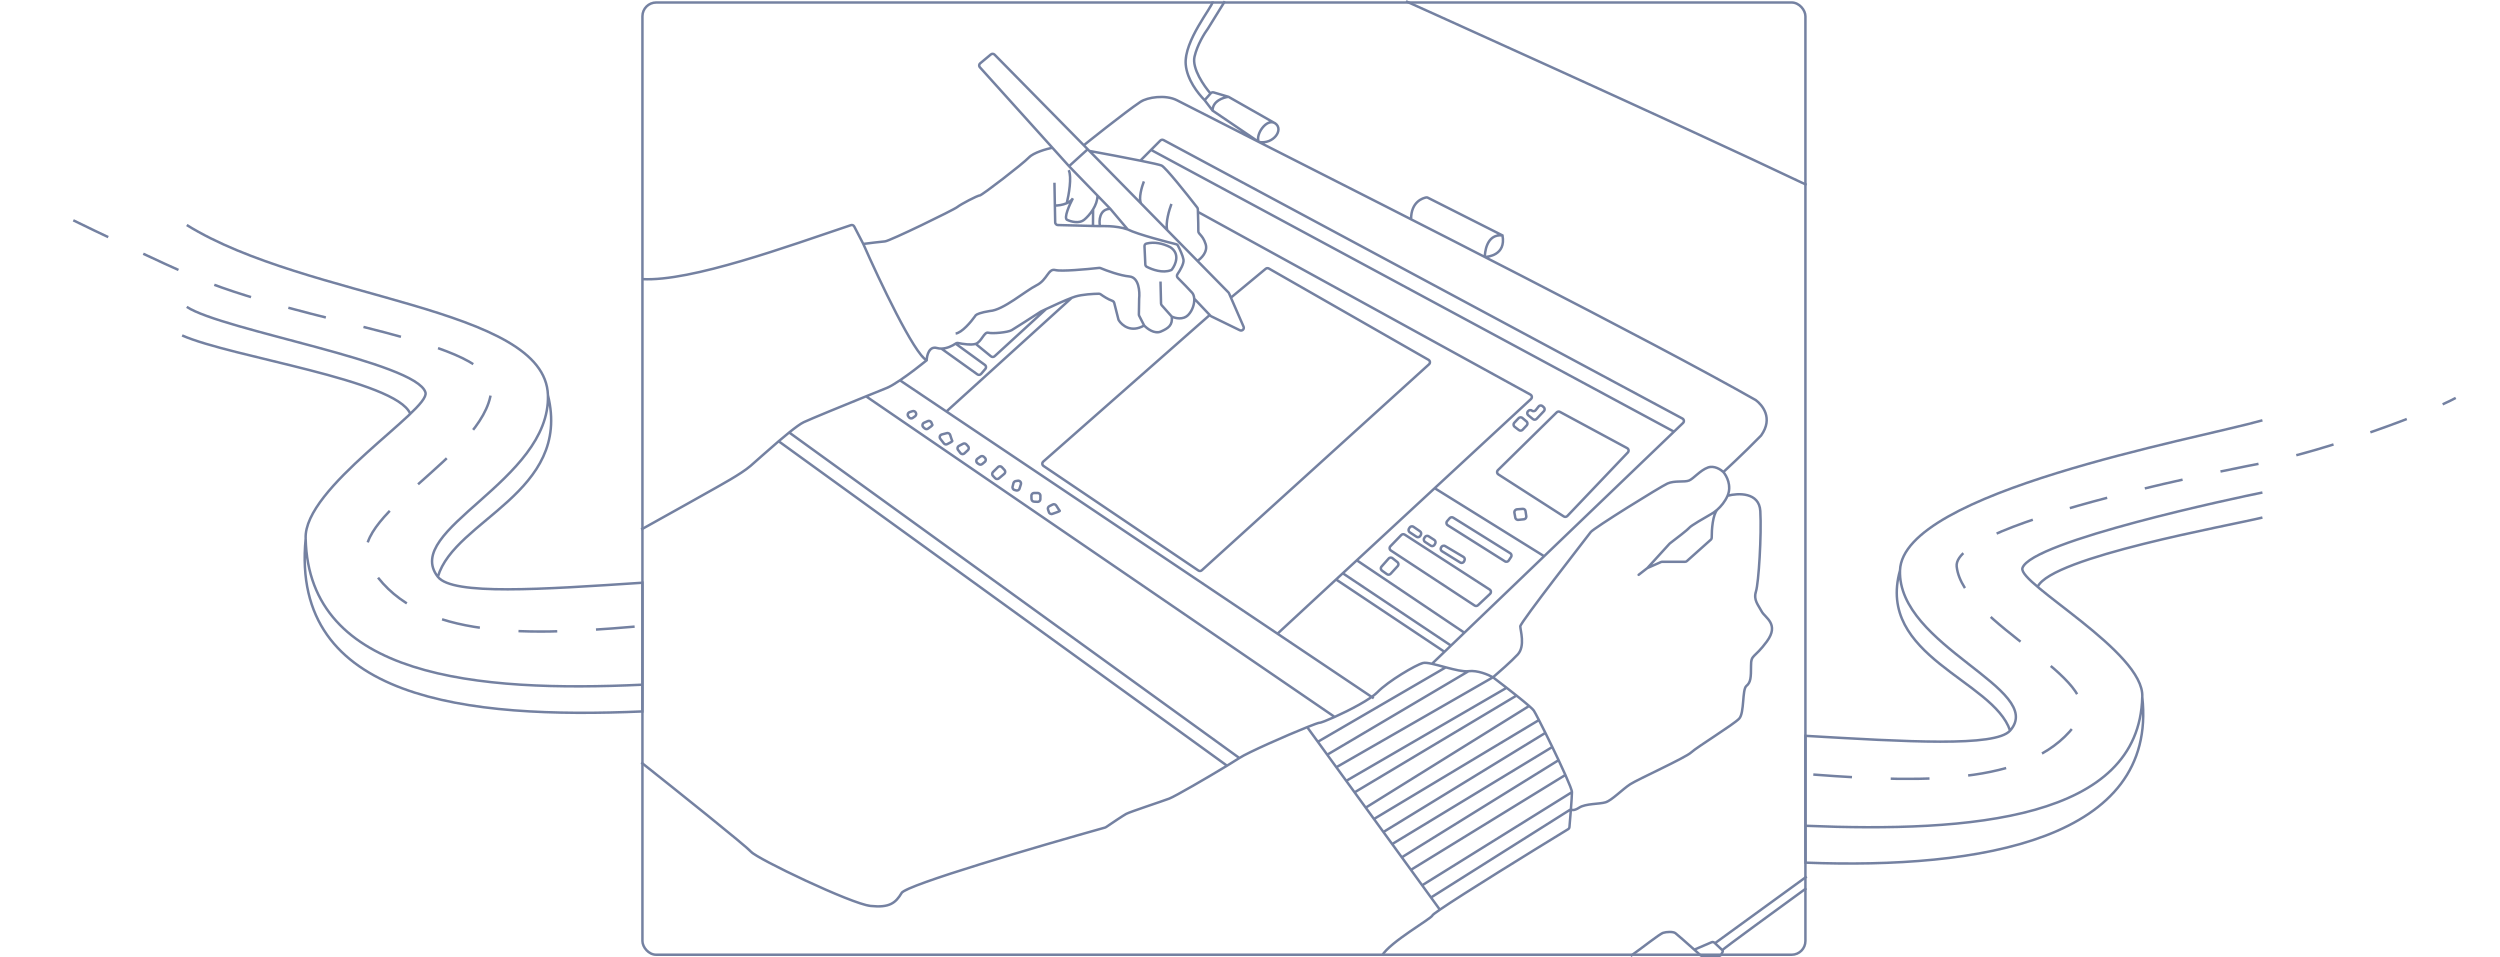 <svg width="9994" height="3827" viewBox="0 0 9994 3827" fill="none" xmlns="http://www.w3.org/2000/svg">
<path d="M7248.85 3096.35C7717.63 3132.46 8138.8 3134.37 8308.62 2879.64C8419.62 2713.12 7847.05 2494.34 7822.05 2264.79C7802.21 2082.61 9036.69 1852.77 9037.52 1852.61C9037.54 1852.61 9037.53 1852.61 9037.55 1852.61C9298.81 1803.61 9716.02 1646.59 9817.05 1590.76" stroke="#7481A1" stroke-width="10" stroke-dasharray="155 155"/>
<path d="M8563.92 2786C8573.69 2607.02 8065.09 2332.16 8084.95 2270.84C8119.63 2163.77 8945.85 1988.53 9044.26 1968.9M8563.92 2786C8627.04 3355.49 7916.55 3475.34 7217.85 3448.56L7217.56 3301.13M8563.92 2786C8551.75 3275.17 7879.78 3328.66 7217.56 3301.13M9044.26 1680.32C8770.82 1757.23 7606.52 1966.48 7595.46 2280.04M7595.46 2280.04C7584.75 2583.4 8182.2 2755.28 8035.5 2920.78M7595.46 2280.04C7499.19 2624.3 7968.9 2719.09 8035.5 2920.78M8035.5 2920.78C7976.72 2987.09 7621.91 2965.08 7217.49 2941.58L7217.56 3301.13M8145.91 2345.49C8203.08 2226.4 8914.6 2101.05 9044.26 2068.89" stroke="#7481A1" stroke-width="10"/>
<path d="M2537.02 2504.97C2068.24 2545.91 1647.07 2548.08 1477.25 2259.29C1366.24 2070.51 1938.82 1822.48 1963.82 1562.24C1983.66 1355.64 1215.01 1302.3 748.348 1094.96C523.469 995.046 177.715 824.535 177.715 824.535" stroke="#7481A1" stroke-width="10" stroke-dasharray="155 155"/>
<path d="M1221.94 2153.13C1212.18 1950.23 1720.77 1638.62 1700.91 1569.1C1666.24 1447.71 888.509 1320.32 746.636 1226.79M1221.94 2153.13C1158.82 2798.76 1869.31 2874.39 2568.01 2844.04L2568.31 2737.14M1221.94 2153.13C1234.11 2707.71 1906.08 2768.35 2568.31 2737.14M746.637 899.63C1231.29 1200.03 2179.34 1224.05 2190.41 1579.53M2190.41 1579.53C2201.11 1923.45 1603.66 2118.31 1750.37 2305.93M2190.41 1579.53C2286.67 1969.81 1816.97 2077.28 1750.37 2305.93M1750.37 2305.93C1809.15 2381.1 2163.95 2356.16 2568.37 2329.52L2568.31 2737.14M1639.95 1653.73C1582.78 1518.72 924.565 1427.95 728.059 1340.93" stroke="#7481A1" stroke-width="10"/>
<path d="M3704.49 1440.27L3707.65 1444.14L3709.4 1442.71L3709.49 1440.45L3704.49 1440.27ZM3745.68 1391.29L3747.05 1386.48L3745.68 1391.29ZM4044.01 1320.05L4041.53 1315.7L4041.53 1315.7L4044.01 1320.05ZM4160.89 1245.46L4158.71 1240.96L4158.43 1241.1L4158.17 1241.27L4160.89 1245.46ZM4298.92 1185.35L4300.37 1190.14L4298.92 1185.35ZM4553.83 1194.26L4548.86 1193.74L4548.84 1193.95L4548.84 1194.17L4553.83 1194.26ZM4514.87 1105.21L4515.34 1100.23L4514.87 1105.21ZM4218.77 1079.6L4217.47 1084.43L4217.47 1084.43L4218.77 1079.6ZM3957.18 1243.24L3956.87 1238.25L3956.63 1238.26L3956.39 1238.3L3957.18 1243.24ZM4640.35 1325.5L4638.37 1320.91L4638.37 1320.91L4640.35 1325.5ZM4750.11 1259L4753.72 1262.46L4753.72 1262.46L4750.11 1259ZM4765.79 1170.32L4769.55 1167.03L4769.55 1167.03L4765.79 1170.32ZM4731.15 1037.92L4736.08 1037.1L4736.08 1037.1L4731.15 1037.92ZM4216.91 821.675L4211.91 821.764L4211.91 821.77L4216.91 821.675ZM4289.05 792.75L4293.46 795.101L4284.83 790.072L4289.05 792.75ZM4334.61 878.087L4331.44 874.222L4331.39 874.266L4331.34 874.311L4334.61 878.087ZM4264.52 812.293L4266.55 816.865L4266.55 816.865L4264.52 812.293ZM4369.29 903.353L4369.16 908.351L4369.17 908.351L4369.19 908.352L4369.29 903.353ZM4397.33 903.956L4397.22 908.955L4397.41 908.959L4397.6 908.948L4397.33 903.956ZM4438.71 834.915L4442.53 831.691L4442.42 831.56L4442.3 831.436L4438.71 834.915ZM4348.29 596.626L4351.85 593.121L4351.85 593.118L4348.29 596.626ZM4273.58 664.394L4269.87 667.742L4269.93 667.808L4269.99 667.873L4273.58 664.394ZM4786.92 1042.96L4783.36 1046.46L4783.36 1046.46L4786.92 1042.96ZM4819.75 976.089L4824.52 974.583L4824.52 974.583L4819.75 976.089ZM4790.39 923.369L4795.38 923.619L4795.38 923.619L4790.39 923.369ZM4643.57 661.774L4641.46 666.305L4641.46 666.305L4643.57 661.774ZM4665.85 919.758L4662.28 923.262L4662.28 923.262L4665.85 919.758ZM4678.27 988.101L4681 983.907L4680.78 983.765L4680.54 983.647L4678.27 988.101ZM4707.06 1096.03L4702.94 1093.2L4702.94 1093.2L4707.06 1096.03ZM4708.69 981.702L4704.27 984.026L4704.27 984.026L4708.69 981.702ZM4218.2 888.865L4213.2 888.96L4213.2 888.96L4218.2 888.865ZM3918.37 253.211L3915.16 249.369L3915.16 249.369L3918.37 253.211ZM3975.89 218.409L3972.32 221.917L3972.32 221.917L3975.89 218.409ZM4786.25 829.848L4782.29 832.909L4782.29 832.909L4786.25 829.848ZM4910.83 1169.04L4907.27 1172.54L4907.27 1172.54L4910.83 1169.04ZM4971.33 1305.94L4966.75 1307.94L4966.75 1307.94L4971.33 1305.94ZM4841.83 1264.4L4839.64 1268.89L4839.64 1268.89L4841.83 1264.4ZM4575.21 984.346L4570.22 984.574L4570.22 984.574L4575.21 984.346ZM4582.76 973.747L4581.54 968.899L4581.54 968.899L4582.76 973.747ZM4685.18 1076.83L4681.18 1073.83L4681.18 1073.83L4685.18 1076.83ZM4681.26 1079.89L4679.35 1075.27L4679.35 1075.27L4681.26 1079.89ZM4797.93 937.804L4794.22 941.152L4794.22 941.152L4797.93 937.804ZM4112.91 629.725L4116.55 633.152L4116.55 633.152L4112.91 629.725ZM3537.73 965.01L3538.11 969.995L3538.11 969.995L3537.73 965.01ZM3544.77 1550.96L3542.92 1546.31L3542.92 1546.31L3544.77 1550.96ZM3213.07 1687.7L3215.19 1692.23L3213.07 1687.7ZM3000.51 1862.35L3003.77 1866.14L3000.51 1862.35ZM2861.06 1950.35L2858.41 1946.11L2858.41 1946.11L2861.06 1950.35ZM4332.58 580.674L4329.02 584.182L4329.02 584.182L4332.58 580.674ZM4559.37 406.978L4556.6 402.815L4556.6 402.815L4559.37 406.978ZM4705.34 400.946L4703.06 405.393L4703.06 405.393L4705.34 400.946ZM7018.81 1599.39L7021.82 1595.4L7021.56 1595.2L7021.28 1595.04L7018.81 1599.39ZM6827.78 1868.85L6826.08 1864.14L6826.08 1864.14L6827.78 1868.85ZM6067.09 2616.54L6070.77 2619.93L6070.77 2619.93L6067.09 2616.54ZM6131.38 2840.34L6135.5 2837.49L6135.5 2837.49L6131.38 2840.34ZM6284.04 3166.61L6289.04 3166.61L6284.04 3166.61ZM5726.39 3659.33L5731.09 3661.04L5731.09 3661.04L5726.39 3659.33ZM5870.79 2683.1L5870.15 2678.14L5870.79 2683.1ZM5688.67 2650.38L5689.88 2655.23L5688.67 2650.38ZM5506.55 2767.05L5510.14 2770.52L5510.14 2770.52L5506.55 2767.05ZM5274.63 2889.41L5274.63 2894.41L5274.63 2889.41ZM4954.5 3030.26L4957.28 3034.42L4957.28 3034.42L4954.5 3030.26ZM4674.21 3192.46L4672.43 3187.79L4674.21 3192.46ZM4502.06 3253.64L4504.45 3258.03L4504.45 3258.03L4502.06 3253.64ZM3604.57 3569.38L3600.28 3566.81L3600.28 3566.81L3604.57 3569.38ZM3001.97 3404.67L2998.18 3407.93L2998.18 3407.93L3001.97 3404.67ZM5756 3636.52L5758.83 3640.65L5758.83 3640.65L5756 3636.52ZM5268.16 2965.34L5264.11 2968.28L5264.11 2968.28L5268.16 2965.34ZM5342.14 3067.13L5338.1 3070.07L5338.1 3070.07L5342.14 3067.13ZM6022.91 2749.46L6025.98 2745.52L6025.98 2745.52L6022.91 2749.46ZM5415.08 3167.48L5411.04 3170.42L5411.04 3170.42L5415.08 3167.48ZM5459.56 3228.67L5455.52 3231.61L5455.52 3231.61L5459.56 3228.67ZM5530.3 3326L5526.25 3328.94L5526.25 3328.94L5530.3 3326ZM6230.65 3038.84L6235.18 3036.71L6235.18 3036.71L6230.65 3038.84ZM5603.87 3427.22L5599.82 3430.16L5599.82 3430.16L5603.87 3427.22ZM5685.18 3539.08L5681.13 3542.02L5681.13 3542.02L5685.18 3539.08ZM6906.09 1981.88L6901.51 1979.88L6906.09 1981.88ZM6840.65 2054.96L6838.32 2050.53L6838.26 2050.56L6838.2 2050.6L6840.65 2054.96ZM6753.39 2109.49L6749.44 2106.42L6753.39 2109.49ZM6865.25 2037.22L6861.92 2033.49L6861.92 2033.49L6865.25 2037.22ZM7036.98 2042.96L7041.98 2042.67L7036.98 2042.96ZM6312.9 3228.66L6315.62 3232.86L6315.62 3232.86L6312.9 3228.66ZM6547.56 2293.97C6545.38 2295.66 6544.99 2298.8 6546.68 2300.98C6548.37 2303.16 6551.51 2303.56 6553.7 2301.87L6547.56 2293.97ZM6006.34 941.056L6011.25 940.135L6010.8 937.707L6008.59 936.593L6006.34 941.056ZM4911.04 387.031L4913.51 382.684L4913.01 382.4L4912.46 382.237L4911.04 387.031ZM4847.38 442.117L4843.41 445.155L4843.9 445.8L4844.58 446.256L4847.38 442.117ZM4829.02 114.045L4833.02 117.045L4833.15 116.865L4833.27 116.673L4829.02 114.045ZM4740.12 258.209L4735.14 258.649L4740.12 258.209ZM6648.64 3729.06L6647.15 3724.29L6648.64 3729.06ZM6697.32 3730.17L6700.21 3726.09L6697.32 3730.17ZM6773.13 3796.38L6769.81 3800.12L6769.81 3800.12L6773.13 3796.38ZM3154.84 1728.86L3151.7 1724.96L3151.7 1724.96L3154.84 1728.86ZM4905.17 3061.01L4907.76 3065.29L4907.76 3065.29L4905.17 3061.01ZM5335.53 2866.01L5337.58 2870.57L5335.53 2866.01ZM3462.17 1584.35L3460.29 1579.72L3462.17 1584.35ZM4558.58 642.243L4557.58 647.144L4558.58 642.243ZM5106.89 2533.27L5104.11 2537.42L5104.11 2537.42L5106.89 2533.27ZM6691.96 1725.59L6695.42 1729.19L6695.42 1729.19L6691.96 1725.59ZM5367.9 2291.64L5364.51 2287.97L5364.51 2287.97L5367.9 2291.64ZM5423.91 2239.8L5420.51 2236.13L5420.51 2236.13L5423.91 2239.8ZM5854.05 2529.35L5857.51 2532.96L5857.51 2532.96L5854.05 2529.35ZM3783.41 1645.03L3780.62 1649.19L3780.62 1649.19L3783.41 1645.03ZM3820.03 1373.63L3817.17 1369.53L3820.03 1373.63ZM3727.29 1698.23L3723.29 1701.23L3727.29 1698.23ZM3806.82 1762.47L3810.82 1759.47L3806.82 1762.47ZM4236.4 2041.75L4233.15 2045.55L4236.4 2041.75ZM6123.91 1641.52L6126.86 1637.48L6123.91 1641.52ZM6109.05 1643.27L6105.24 1640.03L6109.05 1643.27ZM6139.18 1639.61L6143.09 1642.73L6139.18 1639.61ZM6124.08 1641.65L6121.13 1645.68L6124.08 1641.65ZM6166.7 1623.85L6163.34 1627.55L6166.7 1623.85ZM6150.7 1625.14L6154.61 1628.26L6150.7 1625.14ZM6171.82 1643.65L6175.45 1647.08L6171.82 1643.65ZM6171.22 1627.96L6174.58 1624.26L6171.22 1627.96ZM6127.93 1675.29L6131.09 1671.41L6127.93 1675.29ZM6142.88 1674.31L6139.25 1670.88L6142.88 1674.31ZM6109.4 1660.19L6112.56 1656.31L6109.4 1660.19ZM6107.97 1644.53L6104.17 1641.28L6107.97 1644.53ZM6103.14 1700.63L6099.5 1697.21L6103.14 1700.63ZM6102.23 1684.68L6099 1688.51L6102.23 1684.68ZM6071.94 1719.29L6075 1715.33L6071.94 1719.29ZM6086.68 1718.12L6083.04 1714.7L6086.68 1718.12ZM6053.64 1689.86L6050 1686.43L6053.64 1689.86ZM6054.91 1706.11L6051.85 1710.07L6054.91 1706.11ZM4193.09 2047.41L4188.36 2049.01L4193.09 2047.41ZM4206.7 2054.31L4208.25 2059.07L4206.7 2054.31ZM4195.01 2023.44L4192.77 2018.97L4192.77 2018.97L4195.01 2023.44ZM4189.5 2036.81L4194.24 2035.2L4189.5 2036.81ZM4208.05 2016.92L4205.81 2012.45L4208.05 2016.92ZM4222.43 2021.02L4218.18 2023.66L4218.18 2023.66L4222.43 2021.02ZM4147.41 2006.12L4147.66 2001.13L4147.41 2006.12ZM4158.96 1995.27L4153.96 1995.21L4158.96 1995.27ZM4123.5 1994.74L4118.5 1994.87L4123.5 1994.74ZM4123.17 1982.03L4118.17 1982.16L4123.17 1982.03ZM4159.12 1981.88L4164.12 1981.94L4159.12 1981.88ZM4062.27 1960.5L4063.6 1955.68L4062.27 1960.5ZM4075.67 1953.22L4070.9 1951.7L4075.67 1953.22ZM4047.91 1945.41L4043.06 1944.2L4047.91 1945.41ZM4055.67 1958.69L4054.35 1963.51L4055.67 1958.69ZM4068.92 1921.8L4069.7 1926.74L4068.92 1921.8ZM4081.13 1935.99L4085.89 1937.5L4081.13 1935.99ZM4014.49 1894.5L4017.7 1898.33L4014.49 1894.5ZM4015.44 1878.55L4019.09 1875.14L4015.44 1878.55ZM3978.13 1911.5L3981.76 1908.07L3978.13 1911.5ZM3993.19 1912.37L3989.98 1908.54L3993.19 1912.37ZM3907.45 1833.7L3904.54 1829.64L3907.45 1833.7ZM3907.55 1851.68L3904.7 1855.78L3907.55 1851.68ZM3919.3 1825.24L3922.21 1829.31L3919.3 1825.24ZM3933.47 1826.41L3929.94 1829.95L3933.47 1826.41ZM3869.23 1799.65L3872.62 1803.32L3869.23 1799.65ZM3869.95 1784.23L3873.67 1780.89L3869.95 1784.23ZM3414.87 905.429L3410.43 907.731L3414.87 905.429ZM3401.74 900.028L3403.32 904.77L3401.74 900.028ZM3839.25 1810.96L3843.23 1807.93L3839.25 1810.96ZM3855.47 1812.37L3852.08 1808.7L3855.47 1812.37ZM3849.72 1774.07L3847.41 1769.64L3849.72 1774.07ZM3863 1776.48L3859.27 1779.82L3863 1776.48ZM3773.22 1772.48L3777.16 1769.41L3773.22 1772.48ZM3786.35 1775.64L3788.53 1780.14L3786.35 1775.64ZM3764.86 1736.82L3763.59 1731.98L3764.86 1736.82ZM3758.98 1754.23L3755.03 1757.3L3758.98 1754.23ZM3785.08 1731.52L3786.35 1736.35L3785.08 1731.52ZM3798.47 1738.98L3803.24 1737.48L3798.47 1738.98ZM3694.25 1689.77L3692.25 1685.18L3694.25 1689.77ZM3691.41 1708.13L3694.7 1704.36L3691.41 1708.13ZM3708.75 1683.44L3706.75 1678.86L3708.75 1683.44ZM3724.09 1690.53L3719.35 1692.13L3724.09 1690.53ZM3657.99 1664.21L3655.1 1660.12L3657.99 1664.21ZM3661.22 1649.81L3656.87 1652.27L3661.22 1649.81ZM3633.7 1668.27L3637.7 1665.27L3633.7 1668.27ZM3648.85 1670.66L3645.96 1666.57L3648.85 1670.66ZM3630.92 1664.56L3626.92 1667.56L3630.92 1664.56ZM3647.58 1643.75L3646 1639L3647.58 1643.75ZM3660.63 1648.77L3656.28 1651.23L3660.63 1648.77ZM3939.04 1474.81L3935.24 1471.56L3939.04 1474.81ZM3937.14 1458.77L3940.08 1454.72L3937.14 1458.77ZM3961.57 1424.56L3958.41 1428.44L3961.57 1424.56ZM3975.96 1424.16L3972.58 1420.47L3975.96 1424.16ZM5587.4 2263.07L5583.72 2259.68L5587.4 2263.07ZM5586.16 2247.02L5583.05 2250.93L5586.16 2247.02ZM5544.52 2295.4L5541.6 2299.45L5544.52 2295.4ZM5559.05 2293.91L5555.36 2290.53L5559.05 2293.91ZM5837.15 2248.56L5839.78 2244.31L5837.15 2248.56ZM5852.95 2243.78L5848.4 2241.7L5852.95 2243.78ZM5693.51 2151.35L5697.75 2154.02L5693.51 2151.35ZM5696.79 2166.41L5694.04 2170.59L5696.79 2166.41ZM5696.07 2147.29L5691.84 2144.62L5696.07 2147.29ZM5711.35 2143.91L5714.07 2139.71L5711.35 2143.91ZM5679.99 2138.17L5675.61 2135.75L5679.99 2138.17ZM5676.58 2123.76L5679.4 2119.64L5676.58 2123.76ZM5662.35 2145.56L5659.59 2149.73L5659.59 2149.73L5662.35 2145.56ZM5678.03 2141.71L5682.4 2144.13L5678.03 2141.71ZM5632.76 2112.76L5628.6 2109.98L5632.76 2112.76ZM5635.84 2128.05L5633.09 2132.22L5635.84 2128.05ZM5635.28 2108.98L5631.13 2106.2L5631.13 2106.2L5635.28 2108.98ZM5650.64 2106.02L5647.82 2110.14L5650.64 2106.02ZM5894.85 2420.67L5892.1 2424.85L5894.85 2420.67ZM5908.43 2419.48L5905 2415.84L5908.43 2419.48ZM5558.22 2183.8L5561.81 2187.28L5558.22 2183.8ZM5560.08 2200.65L5562.82 2196.47L5560.08 2200.65ZM5601.72 2138.87L5598.13 2135.39L5601.72 2138.87ZM5615.6 2137.28L5612.88 2141.48L5615.6 2137.28ZM6087.59 2034.23L6087.92 2039.22L6087.59 2034.23ZM6098.45 2043.18L6093.51 2043.92L6098.45 2043.18ZM6064.79 2036L6065.19 2040.98L6064.79 2036ZM6054 2049.84L6058.92 2048.95L6054 2049.84ZM6223.14 1648.4L6219.63 1644.83L6223.14 1648.4ZM6236.07 1646.56L6233.7 1650.96L6236.07 1646.56ZM6118.11 1577.42L6120.52 1573.04L6120.52 1573.04L6118.11 1577.42ZM6120.28 1595.14L6123.68 1598.81L6120.28 1595.14ZM4804.31 2279.8L4807.67 2283.5L4804.31 2279.8ZM4790.77 2280.76L4787.97 2284.91L4790.77 2280.76ZM5710.86 1438.55L5708.37 1442.89L5710.86 1438.55ZM5712.78 1456.25L5716.14 1459.95L5712.78 1456.25ZM4644.1 1220.38L4647.84 1217.06L4644.1 1220.38ZM4641.33 1213.33L4646.33 1213.22L4641.33 1213.33ZM5059.81 1074.46L5056.62 1070.61L5059.81 1074.46ZM5072.3 1073.38L5074.78 1069.04L5072.3 1073.38ZM6070.74 1671.73L6074.38 1675.16L6070.74 1671.73ZM6085.84 1670.87L6089.06 1667.04L6085.84 1670.87ZM6268.9 3314.63L6271.51 3318.9L6268.9 3314.63ZM6274.05 3306.25L6279.03 3306.68L6274.05 3306.25ZM3900.47 1260.36L3896.93 1256.83L3900.47 1260.36ZM3898.04 1263.93L3902.11 1266.84L3898.04 1263.93ZM6725.79 1673.19L6728.16 1668.78L6725.79 1673.19ZM6728.2 1690.82L6724.74 1687.21L6728.2 1690.82ZM3913.16 1855.58L3916.02 1851.48L3913.16 1855.58ZM3926.44 1855.05L3929.62 1858.91L3926.44 1855.05ZM6798.14 3818.91L6794.82 3822.65L6798.14 3818.91ZM6805.39 3821.64L6805.38 3816.64L6805.39 3821.64ZM3696.66 1712.72L3693.37 1716.49L3696.66 1712.72ZM3709.69 1713.65L3712.47 1717.8L3709.69 1713.65ZM4851.64 369.43L4853.06 364.636L4851.64 369.43ZM5707.59 790.179L5705.33 794.642L5707.59 790.179ZM5701.7 789.227L5702.62 794.143L5701.7 789.227ZM3907.2 1496.59L3904.29 1500.66L3907.2 1496.59ZM3921.97 1494.79L3925.77 1498.04L3921.97 1494.79ZM5936.7 1027.22L5936.47 1022.23L5936.7 1027.22ZM5935.71 1026.26L5930.71 1026.18L5935.71 1026.26ZM5551.42 2232.66L5547.69 2229.34L5551.42 2232.66ZM5566.51 2231.36L5563.39 2235.27L5566.51 2231.36ZM6743.43 2243.04L6740.1 2239.31L6743.43 2243.04ZM5761.11 2188.39L5765.34 2191.06L5761.11 2188.39ZM5764.62 2203.6L5761.98 2207.85L5764.62 2203.6ZM6675.66 2172.15L6672.65 2168.16L6675.66 2172.15ZM6674.16 2173.51L6677.86 2176.88L6674.16 2173.51ZM4708.66 981.635L4713.08 979.31L4708.66 981.635ZM4171.52 1862.72L4168.72 1866.87L4171.52 1862.72ZM4170.4 1845.35L4167.1 1841.6L4170.4 1845.35ZM4421.01 3306.71L4423.82 3310.84L4421.01 3306.71ZM4417.85 3308.18L4416.5 3303.37L4416.5 3303.37L4417.85 3308.18ZM4060.38 1923.15L4059.6 1918.21L4060.38 1923.15ZM4051.42 1931.35L4046.57 1930.14L4051.42 1931.35ZM7040.56 1740.43L7044.64 1743.32L7040.56 1740.43ZM7039.5 1741.71L7043.08 1745.2L7039.5 1741.71ZM4393.19 1174.24L4393.25 1179.24L4393.19 1174.24ZM4399.84 1176.42L4402.78 1172.37L4399.84 1176.42ZM6880.97 3815.53L6885.41 3817.84L6880.97 3815.53ZM6871.25 3821.45L6871.23 3816.45L6871.25 3821.45ZM5762.26 2186.56L5758.03 2183.9L5762.26 2186.56ZM5777.17 2182.97L5779.72 2178.67L5777.17 2182.97ZM5854.55 2240.26L5859.1 2242.34L5854.55 2240.26ZM5850.16 2226.23L5847.61 2230.54L5850.16 2226.23ZM3969.68 1886.92L3973.2 1890.47L3969.68 1886.92ZM3969.42 1902.3L3973.06 1898.87L3969.42 1902.3ZM4471.08 1277.36L4475.93 1276.13L4471.08 1277.36ZM4472.25 1280.17L4467.99 1282.8L4472.25 1280.17ZM6886.25 3805.38L6881.82 3803.07L6886.25 3805.38ZM5737.39 2172.93L5733.01 2170.51L5737.39 2172.93ZM5733.73 2158.37L5731.01 2162.57L5733.73 2158.37ZM3989.49 1867.36L3985.97 1863.8L3989.49 1867.36ZM4005.25 1867.66L4008.9 1864.25L4005.25 1867.66ZM4446.16 1202.38L4444.51 1207.1L4446.16 1202.38ZM4454.17 1210.73L4459.02 1209.5L4454.17 1210.73ZM6842.12 3766.78L6844.09 3771.37L6842.12 3766.78ZM6854.01 3768.89L6850.58 3772.53L6854.01 3768.89ZM4399.54 1071.83L4401.48 1067.21L4399.54 1071.83ZM4394.03 1071.01L4393.48 1066.04L4394.03 1071.01ZM5719.3 2181.19L5716.56 2185.37L5716.56 2185.37L5719.3 2181.19ZM5734.97 2177.31L5739.35 2179.73L5734.97 2177.31ZM5795.14 2071.54L5798.94 2074.79L5795.14 2071.54ZM5809.31 2069.37L5811.96 2065.12L5809.31 2069.37ZM6101.47 2063.31L6106.41 2062.57L6101.47 2063.31ZM6091.74 2075.88L6091.22 2070.91L6091.74 2075.88ZM6069.5 2078.22L6070.02 2083.19L6069.5 2078.22ZM6057.52 2069.24L6052.6 2070.13L6057.52 2069.24ZM6507.49 1808.73L6503.86 1805.28L6507.49 1808.73ZM6504.74 1791.46L6507.11 1787.06L6504.74 1791.46ZM6040.48 2226.89L6044.63 2229.67L6040.48 2226.89ZM6037.16 2211.44L6039.8 2207.19L6037.16 2211.44ZM5988.08 1879.41L5984.57 1875.84L5988.08 1879.41ZM5989.84 1896.51L5992.54 1892.3L5989.84 1896.51ZM5784.98 2083.4L5781.18 2080.14L5784.98 2083.4ZM5787.47 2099.86L5784.8 2104.09L5787.47 2099.86ZM4651.48 559.986L4649.11 564.392L4651.48 559.986ZM4638.48 561.921L4634.93 558.395L4638.48 561.921ZM5522.85 2264.86L5519.11 2261.54L5522.85 2264.86ZM5524.65 2281.09L5527.57 2277.03L5524.65 2281.09ZM6839.04 2157.6L6842.38 2161.32L6839.04 2157.6ZM6842.76 2149.16L6837.76 2149.19L6842.76 2149.16ZM5956.7 2374.02L5960.13 2377.66L5956.7 2374.02ZM5955.13 2356.78L5952.41 2360.98L5955.13 2356.78ZM3936.65 1846.64L3933.47 1842.78L3936.65 1846.64ZM3937.43 1830.37L3933.9 1833.91L3937.43 1830.37ZM6251.53 2064.59L6254.24 2060.39L6251.53 2064.59ZM6265.45 2062.92L6261.82 2059.48L6265.45 2062.92ZM6016.14 2244.01L6013.47 2248.24L6013.47 2248.24L6016.14 2244.01ZM6031.15 2240.82L6035.3 2243.61L6031.15 2240.82ZM6640.01 2246.78L6642.03 2251.35L6640.01 2246.78ZM4553.98 1262.39L4549.53 1264.67L4553.98 1262.39ZM4552.77 1257.18L4557.77 1257.26L4552.77 1257.18ZM3830.03 1798.85L3826.05 1801.88L3830.03 1798.85ZM3829.95 1371.29L3830.98 1366.4L3829.95 1371.29ZM3820.42 1373.36L3817.54 1369.27L3820.42 1373.36ZM3709.49 1440.45C3709.84 1430.86 3712.26 1417.31 3717.99 1407.44C3720.83 1402.56 3724.3 1398.89 3728.42 1396.85C3732.42 1394.86 3737.55 1394.17 3744.3 1396.1L3747.05 1386.48C3738.22 1383.96 3730.49 1384.66 3723.97 1387.89C3717.56 1391.06 3712.82 1396.44 3709.35 1402.41C3702.47 1414.25 3699.88 1429.63 3699.49 1440.08L3709.49 1440.45ZM3828.93 1376.19C3838.66 1378.23 3852.24 1380.51 3865.6 1381.56C3878.75 1382.59 3892.45 1382.51 3901.99 1379.33L3898.83 1369.85C3891.35 1372.34 3879.42 1372.62 3866.39 1371.59C3853.56 1370.58 3840.42 1368.38 3830.98 1366.4L3828.93 1376.19ZM3901.99 1379.33C3908.97 1377.01 3914.67 1372.29 3919.43 1367.1C3924.19 1361.92 3928.35 1355.88 3932.05 1350.61C3935.89 1345.13 3939.13 1340.65 3942.3 1337.73C3945.41 1334.87 3947.45 1334.42 3949.21 1334.89L3951.79 1325.23C3945.21 1323.48 3939.73 1326.51 3935.53 1330.37C3931.4 1334.16 3927.54 1339.62 3923.87 1344.86C3920.05 1350.3 3916.29 1355.74 3912.07 1360.34C3907.86 1364.92 3903.53 1368.28 3898.83 1369.85L3901.99 1379.33ZM3949.21 1334.89C3954.08 1336.19 3961.62 1336.66 3969.99 1336.63C3978.5 1336.59 3988.37 1336.03 3998.17 1335.04C4007.97 1334.05 4017.78 1332.64 4026.19 1330.89C4034.42 1329.18 4041.85 1327.04 4046.49 1324.39L4041.53 1315.7C4038.37 1317.51 4032.3 1319.4 4024.15 1321.1C4016.17 1322.76 4006.72 1324.13 3997.17 1325.09C3987.63 1326.05 3978.09 1326.6 3969.94 1326.63C3961.65 1326.66 3955.27 1326.16 3951.79 1325.23L3949.21 1334.89ZM4046.49 1324.39C4059.11 1317.17 4129.94 1271.49 4163.61 1249.66L4158.17 1241.27C4124.3 1263.23 4053.83 1308.67 4041.53 1315.7L4046.49 1324.39ZM4300.37 1190.14C4327.37 1181.96 4371.21 1179.49 4393.25 1179.24L4393.13 1169.24C4371.04 1169.49 4325.95 1171.94 4297.47 1180.57L4300.37 1190.14ZM4396.91 1180.47C4407.63 1188.24 4427.58 1201.17 4444.51 1207.1L4447.82 1197.66C4432.31 1192.23 4413.32 1180.02 4402.78 1172.37L4396.91 1180.47ZM4449.33 1211.96L4466.24 1278.59L4475.93 1276.13L4459.02 1209.5L4449.33 1211.96ZM4467.99 1282.8C4474.78 1293.76 4487.91 1307.48 4506.44 1314.44C4525.21 1321.5 4549.02 1321.41 4576.39 1305.44L4571.35 1296.8C4546.42 1311.35 4525.75 1311.01 4509.95 1305.08C4493.91 1299.05 4482.38 1287.04 4476.5 1277.54L4467.99 1282.8ZM4578.32 1298.84L4558.43 1260.1L4549.53 1264.67L4569.42 1303.41L4578.32 1298.84ZM4557.77 1257.26L4558.83 1194.34L4548.84 1194.17L4547.77 1257.09L4557.77 1257.26ZM4558.81 1194.78C4560.33 1180.28 4560.19 1158.21 4554.63 1139.1C4549.1 1120.1 4537.58 1102.3 4515.34 1100.23L4514.41 1110.18C4530.46 1111.68 4539.91 1124.3 4545.03 1141.89C4550.11 1159.36 4550.3 1180.03 4548.86 1193.74L4558.81 1194.78ZM4515.34 1100.23C4479.25 1096.87 4426.21 1077.58 4401.48 1067.21L4397.61 1076.44C4422.41 1086.83 4476.68 1106.67 4514.41 1110.18L4515.34 1100.23ZM4393.48 1066.04C4368.14 1068.84 4330.09 1072.51 4295.56 1074.71C4278.29 1075.82 4261.96 1076.55 4248.57 1076.63C4234.96 1076.71 4225 1076.1 4220.07 1074.77L4217.47 1084.43C4223.9 1086.16 4235.19 1086.71 4248.63 1086.63C4262.3 1086.55 4278.84 1085.8 4296.2 1084.69C4330.92 1082.47 4369.14 1078.79 4394.58 1075.98L4393.48 1066.04ZM4220.07 1074.77C4211.3 1072.41 4204.18 1074.23 4198.05 1078.71C4192.32 1082.9 4187.5 1089.39 4182.72 1096.02C4172.89 1109.64 4161.85 1125.85 4140.84 1136.35L4145.31 1145.3C4168.83 1133.54 4181.17 1115.24 4190.82 1101.87C4195.78 1095 4199.72 1089.87 4203.95 1086.79C4207.76 1084 4211.78 1082.9 4217.47 1084.43L4220.07 1074.77ZM4140.84 1136.35C4129.38 1142.09 4115.28 1151.24 4099.96 1161.61C4084.52 1172.06 4067.81 1183.77 4050.73 1194.94C4033.68 1206.1 4016.49 1216.58 4000.32 1224.46C3984.07 1232.38 3969.25 1237.47 3956.87 1238.25L3957.49 1248.23C3971.83 1247.33 3988.04 1241.57 4004.7 1233.45C4021.43 1225.3 4039.03 1214.55 4056.21 1203.31C4073.36 1192.09 4090.32 1180.21 4105.56 1169.89C4120.93 1159.49 4134.52 1150.7 4145.31 1145.3L4140.84 1136.35ZM3956.39 1238.3C3937.25 1241.36 3923.79 1244.69 3914.51 1247.83C3905.42 1250.9 3899.79 1253.96 3896.93 1256.83L3904.01 1263.89C3905.16 1262.74 3908.92 1260.27 3917.71 1257.3C3926.3 1254.4 3939.18 1251.18 3957.97 1248.17L3956.39 1238.3ZM3893.97 1261.03C3885.96 1272.27 3872.98 1288.53 3858.97 1302.36C3851.97 1309.28 3844.79 1315.49 3837.93 1320.16C3830.99 1324.87 3824.76 1327.73 3819.58 1328.45L3820.95 1338.36C3828.35 1337.33 3836.09 1333.5 3843.55 1328.43C3851.09 1323.31 3858.74 1316.65 3866 1309.48C3880.52 1295.15 3893.86 1278.41 3902.11 1266.84L3893.97 1261.03ZM4570.2 1304.52C4576.39 1311.19 4587.21 1320.41 4599.9 1326.6C4612.51 1332.76 4627.86 1336.33 4642.33 1330.1L4638.37 1320.91C4627.75 1325.49 4615.71 1323.19 4604.28 1317.61C4592.93 1312.07 4583.06 1303.69 4577.54 1297.72L4570.2 1304.52ZM4642.33 1330.1C4658.05 1323.32 4671.08 1316.31 4679.48 1306.19C4688.15 1295.73 4691.39 1282.6 4689.1 1264.85L4679.18 1266.13C4681.22 1281.89 4678.25 1292.01 4671.78 1299.8C4665.04 1307.93 4654 1314.17 4638.37 1320.91L4642.33 1330.1ZM4687.88 1262.17L4647.84 1217.06L4640.36 1223.7L4680.4 1268.8L4687.88 1262.17ZM4646.33 1213.22L4644.26 1125.33L4634.27 1125.56L4636.33 1213.45L4646.33 1213.22ZM4681.93 1269.97C4689.24 1273.58 4701.38 1277.48 4714.49 1277.69C4727.68 1277.9 4742.31 1274.35 4753.72 1262.46L4746.5 1255.54C4737.58 1264.84 4725.98 1267.87 4714.65 1267.69C4703.24 1267.51 4692.56 1264.06 4686.36 1261L4681.93 1269.97ZM4221.91 821.585L4220.28 730.465L4210.29 730.643L4211.91 821.764L4221.91 821.585ZM4284.64 790.399C4277.7 803.429 4268.16 823.474 4262.16 841.252C4259.18 850.092 4256.96 858.703 4256.5 865.735C4256.27 869.243 4256.45 872.704 4257.43 875.72C4258.44 878.84 4260.4 881.714 4263.74 883.318L4268.07 874.303C4267.8 874.171 4267.34 873.86 4266.94 872.634C4266.51 871.305 4266.29 869.259 4266.48 866.389C4266.85 860.664 4268.75 853.03 4271.64 844.447C4277.4 827.379 4286.66 807.865 4293.46 795.101L4284.64 790.399ZM4263.74 883.318C4271.4 886.992 4284.09 891.414 4297.64 892.628C4311.13 893.837 4326.3 891.92 4337.89 881.863L4331.34 874.311C4322.66 881.842 4310.71 883.759 4298.53 882.668C4286.41 881.582 4274.88 877.571 4268.07 874.303L4263.74 883.318ZM4216.84 826.674C4228.48 826.833 4248.9 824.684 4266.55 816.865L4262.5 807.722C4246.54 814.79 4227.66 816.821 4216.98 816.675L4216.84 826.674ZM4266.55 816.865C4277.04 812.216 4286.96 805.383 4293.27 795.428L4284.83 790.072C4279.94 797.778 4271.93 803.541 4262.5 807.722L4266.55 816.865ZM4269.38 813.49C4273.45 796.985 4278.71 770.549 4281.31 744.737C4282.61 731.832 4283.26 718.972 4282.72 707.531C4282.19 696.201 4280.49 685.77 4276.77 678.036L4267.76 682.371C4270.6 688.283 4272.22 697.104 4272.73 707.997C4273.24 718.778 4272.63 731.112 4271.36 743.735C4268.82 768.981 4263.65 794.943 4259.67 811.096L4269.38 813.49ZM4337.78 881.952C4347.53 873.952 4362.31 858.697 4374.02 839.519L4365.48 834.308C4354.41 852.437 4340.41 866.861 4331.44 874.222L4337.78 881.952ZM4374.02 839.519C4384.18 822.887 4392.26 802.925 4392.38 781.943L4382.38 781.882C4382.27 800.4 4375.1 818.562 4365.48 834.308L4374.02 839.519ZM4364.75 836.879L4364.29 903.318L4374.29 903.387L4374.75 836.948L4364.75 836.879ZM4509.81 912.517C4485.49 903.915 4457.24 900.561 4435.27 899.324C4424.25 898.704 4414.72 898.612 4407.94 898.676C4404.55 898.708 4401.85 898.779 4399.98 898.842C4399.05 898.874 4398.33 898.904 4397.83 898.926C4397.58 898.937 4397.4 898.946 4397.27 898.952C4397.2 898.956 4397.15 898.958 4397.12 898.96C4397.1 898.961 4397.09 898.962 4397.08 898.962C4397.07 898.962 4397.07 898.963 4397.06 898.963C4397.06 898.963 4397.06 898.963 4397.06 898.963C4397.06 898.963 4397.06 898.963 4397.33 903.956C4397.6 908.948 4397.6 908.948 4397.6 908.948C4397.6 908.948 4397.6 908.948 4397.6 908.948C4397.6 908.948 4397.61 908.948 4397.61 908.948C4397.61 908.948 4397.62 908.947 4397.64 908.946C4397.66 908.945 4397.71 908.943 4397.76 908.94C4397.88 908.934 4398.05 908.926 4398.28 908.916C4398.74 908.895 4399.42 908.867 4400.32 908.837C4402.11 908.776 4404.74 908.707 4408.04 908.676C4414.64 908.614 4423.95 908.703 4434.71 909.309C4456.32 910.525 4483.47 913.808 4506.48 921.944L4509.81 912.517ZM4397.44 898.957L4369.4 898.354L4369.19 908.352L4397.22 908.955L4397.44 898.957ZM4511.97 914.007C4498.41 897.933 4481.05 877.355 4467.08 860.794C4460.1 852.514 4453.96 845.238 4449.57 840.032C4447.37 837.429 4445.61 835.344 4444.4 833.909C4443.8 833.192 4443.33 832.637 4443.01 832.262C4442.86 832.074 4442.74 831.932 4442.65 831.836C4442.61 831.788 4442.58 831.752 4442.56 831.727C4442.55 831.715 4442.54 831.706 4442.54 831.7C4442.54 831.697 4442.53 831.694 4442.53 831.693C4442.53 831.692 4442.53 831.692 4442.53 831.691C4442.53 831.691 4442.53 831.691 4438.71 834.915C4434.89 838.139 4434.89 838.139 4434.89 838.139C4434.89 838.14 4434.89 838.14 4434.89 838.141C4434.89 838.143 4434.89 838.145 4434.9 838.148C4434.9 838.154 4434.91 838.163 4434.92 838.175C4434.94 838.199 4434.97 838.235 4435.01 838.283C4435.09 838.379 4435.21 838.522 4435.37 838.71C4435.69 839.085 4436.15 839.64 4436.76 840.357C4437.97 841.792 4439.73 843.877 4441.92 846.48C4446.32 851.686 4452.45 858.961 4459.44 867.242C4473.41 883.802 4490.77 904.381 4504.32 920.454L4511.97 914.007ZM4442.3 831.436L4390.98 778.434L4383.79 785.391L4435.12 838.393L4442.3 831.436ZM4402.2 902.835C4400 893.267 4399.44 877.003 4404.47 863.419C4406.96 856.705 4410.72 850.87 4416.11 846.72C4421.44 842.612 4428.7 839.887 4438.7 839.915L4438.72 829.915C4426.77 829.881 4417.29 833.187 4410 838.8C4402.77 844.373 4398.05 851.952 4395.09 859.945C4389.23 875.774 4389.93 894.092 4392.46 905.077L4402.2 902.835ZM4753.72 1262.46C4772.08 1243.31 4780.54 1215.29 4779.01 1193.39L4769.03 1194.09C4770.38 1213.36 4762.79 1238.56 4746.5 1255.54L4753.72 1262.46ZM4779.01 1193.39C4778.29 1183.16 4775.35 1173.65 4769.55 1167.03L4762.03 1173.62C4765.87 1178.01 4768.4 1185.1 4769.03 1194.09L4779.01 1193.39ZM4390.98 778.434L4277.17 660.916L4269.99 667.873L4383.79 785.391L4390.98 778.434ZM4344.93 592.922L4270.22 660.691L4276.94 668.098L4351.65 600.329L4344.93 592.922ZM4789.63 1047.16C4797.58 1042.05 4808.75 1032.46 4816.75 1020.04C4824.77 1007.57 4829.92 991.695 4824.52 974.583L4814.98 977.594C4819.19 990.913 4815.39 1003.67 4808.34 1014.62C4801.26 1025.62 4791.22 1034.25 4784.22 1038.75L4789.63 1047.16ZM4358.5 599.886L4351.85 593.121L4344.72 600.13L4351.37 606.895L4358.5 599.886ZM4565.23 810.239L4358.5 599.886L4351.37 606.895L4558.1 817.249L4565.23 810.239ZM4568.18 723.343C4563.92 734.186 4558.26 751.667 4555.05 769.051C4553.45 777.744 4552.44 786.555 4552.57 794.577C4552.7 802.514 4553.95 810.162 4557.29 816.175L4566.03 811.313C4563.84 807.376 4562.68 801.633 4562.57 794.414C4562.45 787.281 4563.36 779.174 4564.89 770.864C4567.95 754.244 4573.41 737.388 4577.49 726.998L4568.18 723.343ZM4790.49 1039.45L4669.42 916.253L4662.28 923.262L4783.36 1046.46L4790.49 1039.45ZM4669.42 916.253L4565.23 810.239L4558.1 817.249L4662.28 923.262L4669.42 916.253ZM4678.28 813.469C4673.83 825.047 4667.66 844.169 4663.5 864.12C4659.39 883.866 4657.07 905.271 4661 920.971L4670.7 918.544C4667.36 905.196 4669.22 885.716 4673.29 866.158C4677.32 846.806 4683.33 828.203 4687.61 817.053L4678.28 813.469ZM4769.55 1167.03C4758.78 1154.73 4729.72 1125.14 4711.77 1107.09L4704.68 1114.14C4722.72 1132.29 4751.52 1161.61 4762.03 1173.62L4769.55 1167.03ZM4711.77 1107.09C4709.67 1104.98 4709.35 1101.52 4711.18 1098.87L4702.94 1093.2C4698.53 1099.61 4699.01 1108.44 4704.68 1114.14L4711.77 1107.09ZM4711.18 1098.87C4716.99 1090.42 4723.8 1079.37 4728.86 1068.45C4731.39 1062.99 4733.54 1057.45 4734.89 1052.21C4736.22 1047.03 4736.87 1041.8 4736.08 1037.1L4726.22 1038.74C4726.68 1041.51 4726.37 1045.2 4725.2 1049.72C4724.05 1054.18 4722.16 1059.12 4719.79 1064.24C4715.04 1074.49 4708.56 1085.03 4702.94 1093.2L4711.18 1098.87ZM4736.08 1037.1C4734.66 1028.56 4730.73 1017.64 4726.36 1007.3C4721.96 996.872 4716.94 986.655 4713.12 979.379L4704.27 984.026C4707.99 991.118 4712.88 1001.08 4717.15 1011.2C4721.47 1021.41 4725 1031.42 4726.22 1038.74L4736.08 1037.1ZM4713.12 979.379C4711.01 975.366 4707.35 972.523 4702.98 971.437L4700.57 981.142C4702.2 981.547 4703.5 982.568 4704.27 984.026L4713.12 979.379ZM4702.98 971.437C4690.1 968.237 4652.1 958.66 4612.17 947.305C4572.05 935.898 4530.57 922.855 4510.38 912.758L4505.91 921.703C4527.1 932.296 4569.53 945.576 4609.43 956.924C4649.52 968.323 4687.65 977.931 4700.57 981.142L4702.98 971.437ZM4369.42 898.354L4229.04 894.652L4228.77 904.649L4369.16 908.351L4369.42 898.354ZM4229.04 894.652C4225.83 894.567 4223.26 891.976 4223.2 888.769L4213.2 888.96C4213.36 897.512 4220.22 904.423 4228.77 904.649L4229.04 894.652ZM4223.2 888.769L4221.91 821.579L4211.91 821.77L4213.2 888.96L4223.2 888.769ZM3920.95 265.678C3918.67 263.148 3918.95 259.231 3921.57 257.052L3915.16 249.369C3908.19 255.182 3907.44 265.628 3913.52 272.373L3920.95 265.678ZM3921.57 257.052L3964.21 221.518L3957.8 213.835L3915.16 249.369L3921.57 257.052ZM3964.21 221.518C3966.6 219.52 3970.13 219.693 3972.32 221.917L3979.45 214.901C3973.61 208.971 3964.2 208.507 3957.8 213.835L3964.21 221.518ZM4641.46 666.305C4642.58 666.829 4645.08 668.717 4649.04 672.485C4652.82 676.078 4657.49 680.938 4662.86 686.812C4673.58 698.551 4686.89 714.129 4701.07 731.236C4729.43 765.438 4761.13 805.573 4782.29 832.909L4790.2 826.787C4768.99 799.398 4737.22 759.17 4708.77 724.853C4694.55 707.701 4681.12 691.981 4670.24 680.068C4664.8 674.116 4659.95 669.061 4655.93 665.237C4652.09 661.588 4648.5 658.555 4645.69 657.243L4641.46 666.305ZM4782.29 832.909C4783.05 833.888 4783.46 835.035 4783.51 836.305L4793.5 835.967C4793.39 832.631 4792.26 829.452 4790.2 826.787L4782.29 832.909ZM4783.36 1046.46L4907.27 1172.54L4914.4 1165.53L4790.49 1039.45L4783.36 1046.46ZM4907.27 1172.54C4907.78 1173.06 4908.19 1173.68 4908.49 1174.35L4917.65 1170.35C4916.87 1168.56 4915.77 1166.93 4914.4 1165.53L4907.27 1172.54ZM4966.75 1307.94C4968.97 1313.05 4963.63 1318.18 4958.62 1315.73L4954.24 1324.72C4967.61 1331.24 4981.86 1317.58 4975.91 1303.94L4966.75 1307.94ZM4958.62 1315.73L4844.02 1259.9L4839.64 1268.89L4954.24 1324.72L4958.62 1315.73ZM4844.02 1259.9C4843.37 1259.59 4842.79 1259.16 4842.29 1258.63L4835.03 1265.51C4836.35 1266.9 4837.91 1268.05 4839.64 1268.89L4844.02 1259.9ZM4583.56 1057.34L4580.21 984.117L4570.22 984.574L4573.57 1057.8L4583.56 1057.34ZM4580.21 984.117C4580.08 981.351 4581.77 979.153 4583.99 978.595L4581.54 968.899C4574.26 970.737 4569.9 977.558 4570.22 984.574L4580.21 984.117ZM4583.99 978.595C4613.77 971.079 4646.61 977.558 4676 992.554L4680.54 983.647C4649.67 967.895 4614.31 960.627 4581.54 968.899L4583.99 978.595ZM4675.55 992.294C4693.72 1004.09 4698.51 1019.4 4697.3 1034.18C4696.05 1049.38 4688.38 1064.23 4681.18 1073.83L4689.18 1079.83C4697.07 1069.31 4705.81 1052.69 4707.26 1035C4708.75 1016.9 4702.54 997.897 4681 983.907L4675.55 992.294ZM4681.18 1073.83C4680.69 1074.49 4680.06 1074.98 4679.35 1075.27L4683.17 1084.51C4685.58 1083.51 4687.65 1081.88 4689.18 1079.83L4681.18 1073.83ZM4679.35 1075.27C4664.49 1081.42 4646.82 1081.1 4629.79 1077.61C4612.83 1074.13 4597.04 1067.61 4586.35 1061.97L4581.69 1070.82C4593.03 1076.8 4609.71 1083.7 4627.78 1087.41C4645.79 1091.1 4665.72 1091.73 4683.17 1084.51L4679.35 1075.27ZM4586.35 1061.97C4584.76 1061.13 4583.66 1059.41 4583.56 1057.34L4573.57 1057.8C4573.82 1063.14 4576.72 1068.2 4581.69 1070.82L4586.35 1061.97ZM4824.52 974.583C4817.37 951.952 4808.06 941.574 4801.65 934.457L4794.22 941.152C4800.16 947.741 4808.44 956.878 4814.98 977.594L4824.52 974.583ZM4801.65 934.457C4796.7 928.97 4795.21 926.969 4795.38 923.619L4785.39 923.119C4784.98 931.253 4789.84 936.29 4794.22 941.152L4801.65 934.457ZM4713.12 979.379C4713.11 979.356 4713.1 979.333 4713.08 979.31L4704.23 983.96C4704.24 983.982 4704.25 984.004 4704.27 984.026L4713.12 979.379ZM4511.97 914.007L4442.53 831.691L4434.89 838.139L4504.32 920.454L4511.97 914.007ZM4277.29 661.047L4210.74 587.201L4203.31 593.896L4269.87 667.742L4277.29 661.047ZM4210.74 587.201L3920.95 265.678L3913.52 272.373L4203.31 593.896L4210.74 587.201ZM4206.02 585.651C4193.98 588.128 4174.83 593.072 4156.3 599.901C4138.02 606.64 4119.4 615.541 4109.27 626.299L4116.55 633.152C4124.93 624.255 4141.53 616.003 4159.76 609.284C4177.75 602.656 4196.4 597.839 4208.03 595.446L4206.02 585.651ZM4109.27 626.299C4103.76 632.153 4089.41 644.489 4070.5 659.927C4051.72 675.269 4028.72 693.441 4006.16 710.853C3983.61 728.268 3961.52 744.898 3944.55 757.163C3936.06 763.301 3928.9 768.313 3923.61 771.776C3920.96 773.513 3918.85 774.815 3917.32 775.665C3916.55 776.093 3916.01 776.36 3915.67 776.505C3915.11 776.743 3915.52 776.47 3916.37 776.47L3916.37 786.47C3917.75 786.47 3919.01 785.949 3919.59 785.705C3920.38 785.367 3921.26 784.917 3922.18 784.408C3924.02 783.383 3926.37 781.928 3929.09 780.14C3934.57 776.552 3941.88 771.436 3950.41 765.267C3967.5 752.919 3989.67 736.22 4012.28 718.769C4034.88 701.316 4057.95 683.087 4076.83 667.673C4095.59 652.357 4110.5 639.582 4116.55 633.152L4109.27 626.299ZM3916.37 776.47C3915.16 776.47 3913.88 776.746 3912.81 777.03C3911.65 777.339 3910.33 777.77 3908.91 778.283C3906.08 779.313 3902.59 780.767 3898.7 782.506C3890.9 785.991 3881.24 790.734 3871.43 795.819C3852.01 805.891 3831.32 817.67 3823.64 823.812L3829.89 831.621C3836.66 826.202 3856.44 814.858 3876.04 804.697C3885.74 799.665 3895.22 795.015 3902.78 791.635C3906.57 789.942 3909.81 788.596 3912.33 787.684C3913.59 787.226 3914.6 786.901 3915.37 786.695C3916.24 786.466 3916.49 786.47 3916.37 786.47L3916.37 776.47ZM3823.64 823.812C3823.08 824.264 3821.55 825.251 3818.84 826.82C3816.23 828.327 3812.79 830.227 3808.61 832.469C3800.24 836.95 3789.03 842.738 3775.89 849.381C3749.62 862.662 3715.74 879.312 3681.71 895.649C3647.67 911.988 3613.53 928 3586.74 940.011C3573.33 946.019 3561.81 951.008 3553.08 954.533C3548.7 956.297 3545.08 957.674 3542.29 958.624C3539.32 959.64 3537.79 959.99 3537.34 960.024L3538.11 969.995C3540.01 969.849 3542.68 969.058 3545.52 968.089C3548.56 967.054 3552.37 965.601 3556.82 963.806C3565.72 960.212 3577.38 955.164 3590.83 949.136C3617.73 937.076 3651.96 921.022 3686.04 904.664C3720.11 888.304 3754.06 871.624 3780.4 858.305C3793.57 851.647 3804.86 845.818 3813.33 841.283C3817.56 839.018 3821.11 837.06 3823.85 835.476C3826.48 833.953 3828.65 832.614 3829.89 831.621L3823.64 823.812ZM3537.34 960.024C3522.15 961.193 3472.96 967.284 3450.38 970.166L3451.65 980.086C3474.36 977.187 3523.24 971.139 3538.11 969.995L3537.34 960.024ZM3455.46 972.824L3419.31 903.127L3410.43 907.731L3446.58 977.428L3455.46 972.824ZM3400.15 895.286C3276.16 936.768 3116.58 993.36 2963.49 1038.27C2810.2 1083.23 2664.31 1116.19 2567.61 1110.83L2567.06 1120.82C2665.71 1126.28 2813.15 1092.78 2966.3 1047.86C3119.64 1002.89 3279.58 946.171 3403.32 904.77L3400.15 895.286ZM3446.44 977.142C3478.44 1049.76 3529.53 1160.19 3578.8 1255.48C3603.43 1303.11 3627.66 1347.05 3648.85 1380.61C3659.44 1397.39 3669.33 1411.67 3678.19 1422.55C3686.9 1433.25 3695.07 1441.27 3702.31 1444.77L3706.66 1435.76C3701.58 1433.31 3694.59 1426.86 3685.94 1416.24C3677.44 1405.79 3667.79 1391.89 3657.3 1375.27C3636.34 1342.07 3612.27 1298.42 3587.69 1250.88C3538.54 1155.84 3487.54 1045.61 3455.59 973.11L3446.44 977.142ZM2997.25 1858.56C2977.99 1875.16 2946.19 1895.27 2917.58 1912.2C2903.32 1920.64 2889.94 1928.23 2879.44 1934.15C2869.05 1940.01 2861.25 1944.34 2858.41 1946.11L2863.71 1954.59C2866.29 1952.98 2873.72 1948.85 2884.35 1942.86C2894.88 1936.93 2908.32 1929.3 2922.67 1920.81C2951.26 1903.89 2983.77 1883.39 3003.77 1866.14L2997.25 1858.56ZM2858.41 1946.11C2849.89 1951.44 2656.58 2059.19 2560.77 2112.51L2565.63 2121.25C2661.18 2068.07 2854.9 1960.1 2863.71 1954.59L2858.41 1946.11ZM3972.32 221.917L4329.02 584.182L4336.14 577.166L3979.45 214.901L3972.32 221.917ZM4329.02 584.182L4344.72 600.134L4351.85 593.118L4336.14 577.166L4329.02 584.182ZM4332.58 580.674C4335.71 584.57 4335.72 584.569 4335.72 584.568C4335.72 584.567 4335.72 584.566 4335.72 584.564C4335.73 584.56 4335.73 584.554 4335.74 584.546C4335.76 584.53 4335.79 584.507 4335.83 584.475C4335.91 584.412 4336.03 584.317 4336.18 584.193C4336.49 583.943 4336.96 583.571 4337.56 583.085C4338.78 582.111 4340.56 580.678 4342.86 578.839C4347.45 575.16 4354.09 569.857 4362.24 563.361C4378.56 550.37 4400.97 532.611 4425.36 513.539C4474.19 475.346 4530.73 432.047 4562.15 411.14L4556.6 402.815C4524.81 423.974 4467.96 467.524 4419.19 505.662C4394.78 524.757 4372.35 542.534 4356.01 555.538C4347.85 562.04 4341.21 567.349 4336.61 571.033C4334.31 572.876 4332.52 574.311 4331.3 575.287C4330.7 575.775 4330.23 576.147 4329.92 576.398C4329.76 576.524 4329.64 576.619 4329.57 576.682C4329.53 576.714 4329.5 576.738 4329.48 576.754C4329.47 576.762 4329.46 576.768 4329.45 576.773C4329.45 576.775 4329.45 576.776 4329.45 576.777C4329.45 576.778 4329.45 576.779 4332.58 580.674ZM4562.15 411.14C4574.69 402.794 4598.63 395.453 4625.5 393.248C4652.29 391.048 4680.98 394.045 4703.06 405.393L4707.63 396.499C4683.28 383.982 4652.51 380.997 4624.68 383.281C4596.93 385.559 4571.1 393.167 4556.6 402.815L4562.15 411.14ZM7015.81 1603.39C7028.26 1612.75 7045.19 1629.9 7053.11 1652.78C7060.91 1675.34 7060.2 1704.06 7036.48 1737.54L7044.64 1743.32C7070.13 1707.34 7071.47 1675.26 7062.56 1649.51C7053.76 1624.1 7035.21 1605.46 7021.82 1595.4L7015.81 1603.39ZM7035.91 1738.23C7000.57 1774.54 6963.07 1810.82 6934.4 1838.04C6920.06 1851.64 6907.94 1862.97 6899.4 1870.9C6895.13 1874.87 6891.76 1877.98 6889.46 1880.1C6888.31 1881.16 6887.42 1881.98 6886.82 1882.52C6886.53 1882.8 6886.3 1883 6886.15 1883.14C6886.07 1883.21 6886.02 1883.26 6885.98 1883.3C6885.96 1883.32 6885.95 1883.33 6885.94 1883.34C6885.93 1883.34 6885.93 1883.35 6885.93 1883.35C6885.92 1883.35 6885.92 1883.35 6885.92 1883.35C6885.92 1883.35 6885.92 1883.35 6889.3 1887.04C6892.67 1890.73 6892.67 1890.73 6892.67 1890.73C6892.67 1890.73 6892.67 1890.73 6892.67 1890.73C6892.68 1890.72 6892.68 1890.72 6892.69 1890.72C6892.7 1890.71 6892.71 1890.69 6892.73 1890.68C6892.77 1890.64 6892.83 1890.59 6892.9 1890.52C6893.06 1890.38 6893.28 1890.17 6893.59 1889.89C6894.19 1889.34 6895.08 1888.52 6896.23 1887.46C6898.55 1885.33 6901.93 1882.2 6906.21 1878.23C6914.77 1870.28 6926.92 1858.92 6941.28 1845.29C6970 1818.03 7007.6 1781.65 7043.08 1745.2L7035.91 1738.23ZM6892.78 1883.45C6887.32 1878.15 6877.65 1870.97 6865.98 1866.25C6854.31 1861.53 6840.12 1859.08 6826.08 1864.14L6829.48 1873.55C6840.4 1869.61 6851.91 1871.34 6862.23 1875.52C6872.56 1879.69 6881.16 1886.11 6885.81 1890.63L6892.78 1883.45ZM6826.08 1864.14C6809.58 1870.1 6794.69 1881.69 6782.01 1892.3C6775.55 1897.72 6769.79 1902.78 6764.36 1907.09C6758.93 1911.41 6754.33 1914.56 6750.44 1916.23L6754.38 1925.43C6759.58 1923.2 6765.05 1919.32 6770.59 1914.92C6776.13 1910.51 6782.23 1905.17 6788.43 1899.97C6801.1 1889.36 6814.8 1878.85 6829.48 1873.55L6826.08 1864.14ZM6750.44 1916.23C6746.69 1917.84 6741.48 1918.72 6734.85 1919.2C6728.26 1919.68 6720.91 1919.73 6712.85 1919.95C6697.08 1920.38 6679.02 1921.44 6663.7 1928.41L6667.84 1937.51C6681.1 1931.48 6697.27 1930.38 6713.12 1929.94C6720.88 1929.73 6728.68 1929.67 6735.58 1929.17C6742.44 1928.68 6749.03 1927.72 6754.38 1925.43L6750.44 1916.23ZM6663.7 1928.41C6656.22 1931.81 6633.87 1944.78 6604.79 1962.29C6575.55 1979.89 6539.13 2002.3 6503.26 2024.78C6467.4 2047.26 6432.06 2069.84 6404.96 2087.78C6391.42 2096.75 6379.9 2104.58 6371.39 2110.68C6367.15 2113.73 6363.61 2116.37 6360.92 2118.52C6358.42 2120.53 6356.18 2122.49 6355.01 2124.1L6363.12 2129.96C6363.12 2129.96 6363.14 2129.93 6363.19 2129.87C6363.24 2129.81 6363.31 2129.73 6363.41 2129.63C6363.61 2129.41 6363.89 2129.14 6364.25 2128.81C6364.97 2128.15 6365.94 2127.32 6367.18 2126.32C6369.66 2124.33 6373.04 2121.81 6377.22 2118.81C6385.58 2112.82 6396.98 2105.06 6410.48 2096.12C6437.48 2078.24 6472.75 2055.72 6508.58 2033.25C6544.4 2010.8 6580.76 1988.42 6609.95 1970.86C6639.29 1953.19 6661.02 1940.61 6667.84 1937.51L6663.7 1928.41ZM6355.01 2124.1C6349.43 2131.83 6279.17 2221.97 6210.08 2312.43C6175.58 2357.6 6141.42 2402.79 6115.87 2437.68C6103.1 2455.12 6092.45 2470.02 6084.99 2481.08C6081.26 2486.59 6078.28 2491.22 6076.21 2494.75C6075.19 2496.51 6074.33 2498.08 6073.73 2499.41C6073.42 2500.07 6073.14 2500.74 6072.93 2501.4C6072.74 2501.98 6072.49 2502.89 6072.49 2503.91L6082.49 2503.91C6082.49 2504.44 6082.37 2504.7 6082.45 2504.47C6082.49 2504.32 6082.6 2504.04 6082.81 2503.59C6083.22 2502.69 6083.89 2501.43 6084.85 2499.8C6086.75 2496.55 6089.59 2492.13 6093.27 2486.67C6100.63 2475.78 6111.19 2461 6123.94 2443.59C6149.42 2408.78 6183.54 2363.66 6218.03 2318.5C6286.91 2228.32 6357.44 2137.82 6363.12 2129.96L6355.01 2124.1ZM6072.49 2503.91C6072.49 2506.28 6072.88 2509.31 6073.38 2512.6C6073.9 2515.93 6074.6 2519.91 6075.32 2524.17C6076.78 2532.78 6078.37 2542.98 6079 2553.69C6080.28 2575.34 6077.58 2597.81 6063.42 2613.15L6070.77 2619.93C6087.8 2601.47 6090.3 2575.42 6088.98 2553.1C6088.31 2541.83 6086.65 2531.19 6085.18 2522.5C6084.44 2518.11 6083.77 2514.32 6083.27 2511.07C6082.76 2507.78 6082.49 2505.43 6082.49 2503.91L6072.49 2503.91ZM6063.42 2613.15C6038.71 2639.92 5987.64 2684.61 5965.1 2703.69L5971.56 2711.32C5994.06 2692.28 6045.58 2647.22 6070.77 2619.93L6063.42 2613.15ZM5721.69 3657.62C5721.81 3657.3 5721.67 3657.76 5720.16 3659.23C5718.86 3660.5 5716.98 3662.1 5714.52 3664.03C5709.61 3667.88 5702.75 3672.75 5694.45 3678.46C5686.17 3684.16 5676.53 3690.63 5666.08 3697.67C5655.63 3704.7 5644.39 3712.29 5632.93 3720.21C5610.03 3736.02 5586.18 3753.18 5566.02 3769.84C5546 3786.39 5529.12 3802.85 5520.66 3817.31L5529.29 3822.36C5536.79 3809.55 5552.44 3794.04 5572.39 3777.55C5592.21 3761.16 5615.78 3744.2 5638.61 3728.44C5650.02 3720.56 5661.22 3713 5671.66 3705.97C5682.09 3698.94 5691.78 3692.44 5700.12 3686.7C5708.44 3680.97 5715.51 3675.95 5720.69 3671.9C5723.27 3669.88 5725.46 3668.03 5727.14 3666.4C5728.61 3664.97 5730.34 3663.09 5731.09 3661.04L5721.69 3657.62ZM5970.78 2703.15C5961.57 2697.97 5945.68 2690.58 5927.57 2685.05C5909.52 2679.55 5888.8 2675.74 5870.15 2678.14L5871.43 2688.06C5888.05 2685.92 5907.2 2689.29 5924.65 2694.62C5942.04 2699.92 5957.27 2707.02 5965.87 2711.86L5970.78 2703.15ZM5687.46 2645.53C5679.7 2647.46 5666.96 2653.15 5651.91 2660.97C5636.7 2668.86 5618.71 2679.16 5600.31 2690.59C5563.61 2713.4 5524.75 2741.05 5502.96 2763.57L5510.14 2770.52C5531.04 2748.94 5569.01 2721.81 5605.58 2699.09C5623.81 2687.76 5641.57 2677.6 5656.51 2669.84C5671.61 2662.01 5683.4 2656.85 5689.88 2655.23L5687.46 2645.53ZM4672.43 3187.79C4657.6 3193.44 4618.63 3206.55 4581.18 3219.39C4562.5 3225.79 4544.24 3232.12 4529.66 3237.38C4515.29 3242.57 4503.99 3246.89 4499.66 3249.25L4504.45 3258.03C4507.94 3256.13 4518.35 3252.09 4533.05 3246.79C4547.55 3241.56 4565.75 3235.25 4584.42 3228.85C4621.67 3216.08 4660.95 3202.87 4675.99 3197.14L4672.43 3187.79ZM4499.66 3249.25C4487.13 3256.09 4440.92 3287.12 4418.2 3302.57L4423.82 3310.84C4446.81 3295.21 4492.47 3264.57 4504.45 3258.03L4499.66 3249.25ZM4416.5 3303.37C4284.37 3340.39 4085.82 3397.68 3917.87 3449.74C3833.9 3475.76 3757.53 3500.5 3700.92 3520.74C3672.63 3530.86 3649.19 3539.89 3632.18 3547.42C3623.68 3551.18 3616.68 3554.61 3611.45 3557.66C3608.84 3559.18 3606.57 3560.66 3604.75 3562.09C3603.01 3563.46 3601.35 3565.03 3600.28 3566.81L3608.85 3571.96C3608.99 3571.73 3609.53 3571.05 3610.93 3569.96C3612.26 3568.91 3614.1 3567.69 3616.49 3566.3C3621.26 3563.52 3627.87 3560.26 3636.22 3556.56C3652.9 3549.18 3676.08 3540.25 3704.29 3530.16C3760.69 3509.99 3836.9 3485.3 3920.83 3459.29C4088.66 3407.27 4287.12 3350 4419.2 3313L4416.5 3303.37ZM3600.28 3566.81C3588.39 3586.63 3576.96 3600.68 3559.69 3609.08C3542.34 3617.52 3518.34 3620.61 3480.55 3616.64L3479.51 3626.58C3518.05 3630.64 3544.26 3627.71 3564.07 3618.07C3583.97 3608.39 3596.64 3592.31 3608.85 3571.96L3600.28 3566.81ZM3480.55 3616.64C3471.57 3615.69 3457.75 3612.13 3440.11 3606.38C3422.57 3600.66 3401.57 3592.87 3378.37 3583.63C3331.97 3565.16 3276.95 3540.97 3223.52 3516.14C3170.1 3491.31 3118.33 3465.86 3078.43 3444.88C3058.48 3434.38 3041.54 3425.03 3028.87 3417.45C3022.53 3413.66 3017.31 3410.34 3013.34 3407.56C3009.25 3404.7 3006.83 3402.66 3005.77 3401.42L2998.18 3407.93C3000.13 3410.21 3003.48 3412.87 3007.61 3415.75C3011.85 3418.72 3017.29 3422.17 3023.74 3426.03C3036.63 3433.75 3053.75 3443.19 3073.78 3453.73C3113.85 3474.8 3165.77 3500.32 3219.31 3525.21C3272.84 3550.09 3328.05 3574.36 3374.67 3592.92C3397.98 3602.2 3419.2 3610.07 3437.01 3615.89C3454.73 3621.67 3469.4 3625.52 3479.51 3626.58L3480.55 3616.64ZM3005.77 3401.42C3003.07 3398.27 2996.25 3392.03 2986.55 3383.61C2976.71 3375.07 2963.59 3364 2947.98 3351.03C2916.75 3325.08 2875.5 3291.47 2830.56 3255.15C2740.66 3182.51 2635.93 3099 2566.91 3044.27L2560.7 3052.11C2629.7 3106.83 2734.41 3190.31 2824.27 3262.93C2869.21 3299.24 2910.41 3332.82 2941.59 3358.72C2957.18 3371.67 2970.24 3382.69 2979.99 3391.16C2989.88 3399.75 2996.06 3405.46 2998.18 3407.93L3005.77 3401.42ZM5274.63 2884.41C5273.58 2884.41 5272.43 2884.62 5271.43 2884.84C5270.35 2885.08 5269.08 2885.42 5267.67 2885.83C5264.84 2886.67 5261.23 2887.88 5256.96 2889.4C5248.42 2892.45 5237.05 2896.82 5223.74 2902.14L5227.45 2911.42C5240.71 2906.12 5251.95 2901.81 5260.32 2898.82C5264.51 2897.33 5267.93 2896.19 5270.51 2895.42C5271.8 2895.04 5272.82 2894.77 5273.6 2894.6C5274.45 2894.41 5274.73 2894.41 5274.63 2894.41L5274.63 2884.41ZM5223.74 2902.14C5182.76 2918.52 5122.97 2944.05 5069.4 2968.17C5016.04 2992.2 4968.27 3015.08 4951.73 3026.1L4957.28 3034.42C4972.96 3023.97 5019.83 3001.46 5073.51 2977.29C5126.98 2953.21 5186.63 2927.74 5227.45 2911.42L5223.74 2902.14ZM6266.3 3310.37C6115.03 3402.76 5843.07 3570.71 5753.17 3632.4L5758.83 3640.65C5848.46 3579.14 6120.14 3411.36 6271.51 3318.9L6266.3 3310.37ZM5753.17 3632.4C5744.11 3638.62 5736.83 3643.81 5731.69 3647.75C5729.13 3649.71 5727.02 3651.43 5725.46 3652.84C5724.69 3653.55 5723.98 3654.24 5723.4 3654.9C5722.92 3655.45 5722.13 3656.41 5721.69 3657.62L5731.09 3661.04C5730.86 3661.67 5730.59 3661.88 5730.93 3661.49C5731.16 3661.22 5731.57 3660.81 5732.19 3660.24C5733.45 3659.1 5735.3 3657.58 5737.77 3655.68C5742.71 3651.9 5749.81 3646.83 5758.83 3640.65L5753.17 3632.4ZM5221.55 2909.72L5264.11 2968.28L5272.2 2962.4L5229.64 2903.84L5221.55 2909.72ZM5870.15 2678.14C5860.54 2679.38 5847.09 2678 5831.33 2675C5815.7 2672.02 5798.29 2667.55 5780.96 2662.93L5778.38 2672.59C5795.72 2677.22 5813.43 2681.77 5829.46 2684.82C5845.38 2687.85 5860.15 2689.52 5871.43 2688.06L5870.15 2678.14ZM5270.67 2969.66L5782.18 2672.08L5777.16 2663.44L5265.65 2961.02L5270.67 2969.66ZM5264.11 2968.28L5301.68 3019.96L5309.77 3014.08L5272.2 2962.4L5264.11 2968.28ZM5308.27 3021.33L5873.33 2687.41L5868.24 2678.8L5303.18 3012.72L5308.27 3021.33ZM5301.68 3019.96L5338.1 3070.07L5346.19 3064.19L5309.77 3014.08L5301.68 3019.96ZM5344.63 3071.46L5970.82 2711.84L5965.84 2703.17L5339.65 3062.79L5344.63 3071.46ZM5965.31 2711.49C5980.11 2722.71 5999.54 2737.6 6019.84 2753.41L6025.98 2745.52C6005.65 2729.69 5986.18 2714.76 5971.35 2703.52L5965.31 2711.49ZM5338.1 3070.07L5377.66 3124.49L5385.75 3118.61L5346.19 3064.19L5338.1 3070.07ZM6020.4 2745.14L5379.19 3117.23L5384.21 3125.88L6025.42 2753.79L6020.4 2745.14ZM6019.84 2753.41C6032.98 2763.65 6046.49 2774.26 6059.32 2784.51L6065.56 2776.69C6052.69 2766.42 6039.15 2755.77 6025.98 2745.52L6019.84 2753.41ZM5377.66 3124.49L5411.04 3170.42L5419.13 3164.54L5385.75 3118.61L5377.66 3124.49ZM6059.87 2776.31L5412.52 3163.19L5417.65 3171.77L6065 2784.89L6059.87 2776.31ZM6059.32 2784.51C6078.87 2800.11 6096.81 2814.82 6109.56 2825.98L6116.15 2818.46C6103.22 2807.14 6085.14 2792.32 6065.56 2776.69L6059.32 2784.51ZM6109.56 2825.98C6114.29 2830.12 6118.26 2833.74 6121.32 2836.72C6124.47 2839.78 6126.4 2841.93 6127.27 2843.19L6135.5 2837.49C6134.02 2835.37 6131.46 2832.63 6128.3 2829.55C6125.06 2826.4 6120.94 2822.66 6116.15 2818.46L6109.56 2825.98ZM5411.04 3170.42L5455.52 3231.61L5463.61 3225.73L5419.13 3164.54L5411.04 3170.42ZM6110.21 2817.98L5456.92 3224.43L5462.2 3232.92L6115.5 2826.47L6110.21 2817.98ZM5455.52 3231.61L5488.48 3276.96L5496.57 3271.08L5463.61 3225.73L5455.52 3231.61ZM6127.27 2843.19C6129.7 2846.69 6137.07 2860.35 6147.58 2880.79L6156.47 2876.22C6146.14 2856.11 6138.39 2841.68 6135.5 2837.49L6127.27 2843.19ZM5495.1 3278.31L6154.6 2882.8L6149.45 2874.22L5489.95 3269.74L5495.1 3278.31ZM6147.58 2880.79C6154.98 2895.18 6163.82 2912.73 6173.39 2931.99L6182.34 2927.54C6172.76 2908.25 6163.9 2890.66 6156.47 2876.22L6147.58 2880.79ZM5488.48 3276.96L5526.25 3328.94L5534.34 3323.06L5496.57 3271.08L5488.48 3276.96ZM6175.25 2925.5L5527.69 3321.73L5532.91 3330.26L6180.47 2934.03L6175.25 2925.5ZM5526.25 3328.94L5561.31 3377.17L5569.4 3371.29L5534.34 3323.06L5526.25 3328.94ZM6173.39 2931.99C6182.18 2949.69 6191.57 2968.85 6201 2988.34L6210 2983.99C6200.56 2964.46 6191.15 2945.28 6182.34 2927.54L6173.39 2931.99ZM5567.95 3378.51L6208.09 2990.44L6202.91 2981.89L5562.76 3369.95L5567.95 3378.51ZM6201 2988.34C6209.49 3005.88 6218 3023.7 6226.13 3040.97L6235.18 3036.71C6227.03 3019.4 6218.5 3001.56 6210 2983.99L6201 2988.34ZM5561.31 3377.17L5599.82 3430.16L5607.91 3424.28L5569.4 3371.29L5561.31 3377.17ZM6228.02 3034.59L5601.24 3422.97L5606.5 3431.47L6233.28 3043.09L6228.02 3034.59ZM5599.82 3430.16L5636.24 3480.26L5644.33 3474.38L5607.91 3424.28L5599.82 3430.16ZM6226.13 3040.97C6235.99 3061.93 6245.27 3082.09 6253.24 3099.99L6262.38 3095.92C6254.37 3077.94 6245.06 3057.72 6235.18 3036.71L6226.13 3040.97ZM6253.24 3099.99C6261.05 3117.52 6267.57 3132.84 6272.13 3144.62C6274.41 3150.52 6276.18 3155.47 6277.36 3159.33C6278.62 3163.39 6279.04 3165.7 6279.04 3166.61L6289.04 3166.61C6289.04 3164.01 6288.15 3160.37 6286.92 3156.39C6285.63 3152.21 6283.77 3147.01 6281.45 3141.02C6276.8 3129.01 6270.21 3113.51 6262.38 3095.92L6253.24 3099.99ZM5642.9 3481.58L6260.43 3102.21L6255.19 3093.69L5637.67 3473.06L5642.9 3481.58ZM5636.24 3480.26L5681.13 3542.02L5689.22 3536.14L5644.33 3474.38L5636.24 3480.26ZM6281.4 3162.36L5682.54 3534.84L5687.82 3543.33L6286.68 3170.86L6281.4 3162.36ZM5681.13 3542.02L5716.54 3590.74L5724.63 3584.86L5689.22 3536.14L5681.13 3542.02ZM5716.54 3590.74L5751.96 3639.46L5760.05 3633.58L5724.63 3584.86L5716.54 3590.74ZM6279.04 3166.61C6279.04 3176.91 6277.19 3204.54 6274.89 3234.59L6284.86 3235.35C6287.15 3205.48 6289.04 3177.39 6289.04 3166.61L6279.04 3166.61ZM6274.89 3234.59C6272.96 3259.9 6270.72 3286.71 6269.07 3305.82L6279.03 3306.68C6280.69 3287.55 6282.92 3260.7 6284.86 3235.35L6274.89 3234.59ZM5723.26 3592.03L6282.55 3239.2L6277.21 3230.74L5717.92 3583.57L5723.26 3592.03ZM6885.51 1890.31C6891.51 1897.24 6899.7 1910.27 6904.26 1926.35C6908.8 1942.37 6909.66 1961.12 6901.51 1979.88L6910.68 1983.87C6919.97 1962.49 6918.88 1941.27 6913.88 1923.63C6908.89 1906.04 6899.96 1891.73 6893.08 1883.77L6885.51 1890.31ZM6838.2 2050.6C6824.9 2058.07 6804.56 2069.77 6786.76 2080.6C6777.86 2086.01 6769.56 2091.23 6763.07 2095.61C6759.83 2097.8 6756.99 2099.81 6754.74 2101.55C6752.61 2103.2 6750.63 2104.89 6749.44 2106.42L6757.34 2112.56C6757.67 2112.13 6758.74 2111.11 6760.87 2109.46C6762.87 2107.9 6765.51 2106.03 6768.67 2103.9C6774.96 2099.65 6783.12 2094.52 6791.96 2089.14C6809.62 2078.39 6829.86 2066.75 6843.1 2059.32L6838.2 2050.6ZM6749.44 2106.42C6748.32 2107.87 6744.66 2111.27 6738.83 2116.21C6733.19 2120.98 6725.95 2126.84 6718.12 2133.05C6702.47 2145.45 6684.58 2159.15 6672.65 2168.16L6678.67 2176.14C6690.65 2167.1 6708.6 2153.35 6724.33 2140.88C6732.19 2134.65 6739.53 2128.72 6745.29 2123.84C6750.86 2119.12 6755.44 2115 6757.34 2112.56L6749.44 2106.42ZM6670.47 2170.15L6581.72 2267.56L6589.11 2274.29L6677.86 2176.88L6670.47 2170.15ZM6587.44 2275.5L6642.03 2251.35L6637.98 2242.2L6583.39 2266.35L6587.44 2275.5ZM6644.46 2250.84H6736.1V2240.84H6644.46V2250.84ZM6746.76 2246.77L6842.38 2161.32L6835.71 2153.87L6740.1 2239.31L6746.76 2246.77ZM6901.51 1979.88C6891.47 2002.96 6875.91 2021.05 6861.92 2033.49L6868.57 2040.96C6883.33 2027.83 6899.92 2008.62 6910.68 1983.87L6901.51 1979.88ZM6861.92 2033.49C6852.42 2041.94 6843.79 2047.66 6838.32 2050.53L6842.97 2059.38C6849.27 2056.08 6858.56 2049.86 6868.57 2040.96L6861.92 2033.49ZM6847.76 2149.12C6847.65 2133.43 6848.62 2110.83 6851.9 2089.71C6853.54 2079.15 6855.73 2069.07 6858.61 2060.45C6861.51 2051.76 6864.98 2044.95 6868.95 2040.59L6861.55 2033.86C6856.23 2039.72 6852.21 2048.04 6849.13 2057.28C6846.01 2066.61 6843.71 2077.28 6842.02 2088.18C6838.64 2109.97 6837.65 2133.12 6837.76 2149.19L6847.76 2149.12ZM6907.4 1986.7C6927.83 1981.2 6958.5 1977.67 6984.29 1984.55C6997.11 1987.97 7008.47 1993.89 7016.87 2003.16C7025.21 2012.37 7030.96 2025.25 7031.99 2043.25L7041.98 2042.67C7040.83 2022.71 7034.35 2007.57 7024.28 1996.45C7014.25 1985.38 7001 1978.66 6986.87 1974.89C6958.76 1967.39 6926.17 1971.29 6904.79 1977.05L6907.4 1986.7ZM7031.99 2043.25C7034.7 2090.41 7033.08 2162.17 7029.4 2226.46C7027.56 2258.58 7025.22 2288.77 7022.65 2313.01C7020.07 2337.45 7017.31 2355.32 7014.77 2363.19L7024.29 2366.26C7027.2 2357.23 7030.04 2338.29 7032.6 2314.06C7035.18 2289.62 7037.54 2259.27 7039.38 2227.03C7043.07 2162.62 7044.72 2090.4 7041.98 2042.67L7031.99 2043.25ZM7014.77 2363.19C7008.87 2381.5 7011.57 2396.4 7017.4 2409.81C7020.27 2416.4 7023.89 2422.64 7027.52 2428.66C7031.19 2434.76 7034.82 2440.57 7038 2446.66L7046.87 2442.04C7043.51 2435.59 7039.64 2429.4 7036.09 2423.5C7032.48 2417.52 7029.16 2411.76 7026.57 2405.82C7021.49 2394.14 7019.29 2381.77 7024.29 2366.26L7014.77 2363.19ZM7038 2446.66C7041.68 2453.71 7048.45 2460.58 7054.77 2467.29C7061.34 2474.28 7067.91 2481.53 7072.55 2489.98C7077.11 2498.3 7079.77 2507.72 7078.43 2519.08C7077.07 2530.53 7071.61 2544.38 7059.13 2561.37L7067.19 2567.29C7080.34 2549.38 7086.74 2533.92 7088.36 2520.25C7089.98 2506.49 7086.7 2494.98 7081.32 2485.17C7076 2475.48 7068.6 2467.4 7062.05 2460.44C7055.24 2453.21 7049.74 2447.54 7046.87 2442.04L7038 2446.66ZM7059.13 2561.37C7033.77 2595.91 7018.38 2608.04 7008.72 2617.98C7003.76 2623.08 7000.08 2627.85 6997.82 2634.71C6995.64 2641.35 6994.9 2649.59 6994.9 2661.41L7004.9 2661.41C7004.9 2649.78 7005.66 2642.89 7007.32 2637.84C7008.91 2633.01 7011.45 2629.52 7015.89 2624.95C7025.05 2615.52 7041.29 2602.57 7067.19 2567.29L7059.13 2561.37ZM6994.9 2661.41C6994.9 2685 6994.61 2701.11 6992.26 2713.08C6989.99 2724.7 6985.86 2732.02 6978.2 2738.25L6984.51 2746.01C6994.3 2738.05 6999.44 2728.47 7002.08 2715C7004.64 2701.89 7004.9 2684.73 7004.9 2661.41L6994.9 2661.41ZM6978.2 2738.25C6974.98 2740.87 6972.84 2744.9 6971.29 2749.16C6969.7 2753.53 6968.52 2758.78 6967.58 2764.47C6965.69 2775.84 6964.63 2789.83 6963.47 2803.74C6962.3 2817.78 6961.02 2831.81 6958.73 2843.73C6956.4 2855.9 6953.19 2864.77 6948.88 2869.39L6956.19 2876.21C6962.62 2869.33 6966.2 2857.88 6968.55 2845.61C6970.96 2833.09 6972.27 2818.54 6973.44 2804.57C6974.62 2790.45 6975.64 2776.97 6977.44 2766.11C6978.34 2760.68 6979.4 2756.12 6980.69 2752.57C6982.01 2748.93 6983.37 2746.93 6984.51 2746.01L6978.2 2738.25ZM6948.88 2869.39C6943.94 2874.68 6931.2 2884.33 6913.88 2896.48C6896.75 2908.5 6875.66 2922.61 6854.47 2936.7C6833.31 2950.78 6812.03 2964.85 6794.62 2976.74C6777.36 2988.53 6763.48 2998.44 6757.39 3004.13L6764.21 3011.44C6769.62 3006.39 6782.78 2996.94 6800.26 2985C6817.61 2973.16 6838.8 2959.14 6860.01 2945.03C6881.19 2930.94 6902.38 2916.77 6919.62 2904.67C6936.67 2892.71 6950.39 2882.43 6956.19 2876.21L6948.88 2869.39ZM6757.39 3004.13C6754.95 3006.4 6749.89 3009.85 6742.41 3014.3C6735.05 3018.69 6725.7 3023.84 6714.96 3029.51C6693.49 3040.86 6666.65 3054.2 6639.52 3067.53C6612.43 3080.84 6585.01 3094.14 6562.5 3105.33C6540.09 3116.48 6522.15 3125.73 6514.18 3130.9L6519.63 3139.29C6527.01 3134.5 6544.34 3125.53 6566.95 3114.29C6589.44 3103.1 6616.77 3089.85 6643.93 3076.5C6671.07 3063.18 6698.02 3049.77 6719.63 3038.35C6730.44 3032.64 6739.96 3027.4 6747.53 3022.9C6754.97 3018.46 6760.89 3014.53 6764.21 3011.44L6757.39 3004.13ZM6514.18 3130.9C6498.53 3141.08 6479.76 3157.5 6462.34 3171.89C6453.54 3179.16 6445.04 3185.96 6437.25 3191.4C6429.39 3196.89 6422.62 3200.74 6417.25 3202.42L6420.23 3211.96C6427.13 3209.81 6434.93 3205.22 6442.98 3199.59C6451.11 3193.91 6459.87 3186.9 6468.71 3179.6C6486.56 3164.85 6504.61 3149.05 6519.63 3139.29L6514.18 3130.9ZM6417.25 3202.42C6411.6 3204.18 6403.95 3205.39 6394.93 3206.44C6390.46 3206.96 6385.74 3207.44 6380.84 3207.93C6375.96 3208.42 6370.9 3208.93 6365.83 3209.51C6345.85 3211.79 6324.35 3215.3 6310.18 3224.47L6315.62 3232.86C6327.53 3225.16 6346.68 3221.76 6366.96 3219.44C6371.96 3218.87 6376.94 3218.37 6381.84 3217.88C6386.73 3217.39 6391.53 3216.91 6396.09 3216.37C6405.15 3215.32 6413.61 3214.03 6420.23 3211.96L6417.25 3202.42ZM6310.18 3224.47C6300.16 3230.95 6293.32 3232.95 6289.13 3233.21C6284.87 3233.47 6283.9 3231.98 6284.06 3232.22L6275.7 3237.71C6278.17 3241.48 6283.29 3243.59 6289.74 3243.19C6296.27 3242.79 6304.78 3239.87 6315.62 3232.86L6310.18 3224.47ZM6582.35 2266.97L6547.56 2293.97L6553.7 2301.87L6588.48 2274.87L6582.35 2266.97ZM5936.93 1032.22C5941.95 1031.98 5964.19 1030.33 5983.4 1018.08C5993.11 1011.9 6002.15 1002.94 6007.7 990.069C6013.25 977.198 6015.13 960.834 6011.25 940.135L6001.42 941.977C6005.01 961.139 6003.13 975.42 5998.52 986.11C5993.91 996.797 5986.4 1004.32 5978.03 1009.65C5961.09 1020.45 5941.03 1022.02 5936.47 1022.23L5936.93 1032.22ZM6006.88 936.086C5989.04 934.123 5975.02 938.144 5964.2 945.764C5953.47 953.311 5946.27 964.111 5941.4 975.118C5931.72 997.029 5930.8 1021 5930.71 1026.18L5940.71 1026.35C5940.8 1021.51 5941.7 999.187 5950.55 979.159C5954.95 969.197 5961.18 960.114 5969.95 953.942C5978.62 947.842 5990.15 944.306 6005.79 946.026L6006.88 936.086ZM6008.59 936.593L5709.84 785.716L5705.33 794.642L6004.08 945.519L6008.59 936.593ZM5700.79 784.312C5693.89 785.599 5677.55 789.9 5662.96 803.436C5648.19 817.126 5635.73 839.779 5635.97 876.706L5645.97 876.639C5645.74 842.251 5657.24 822.376 5669.75 810.769C5682.44 799.008 5696.71 795.244 5702.62 794.143L5700.79 784.312ZM4703.06 405.393C4786.4 448.243 4898.87 505.426 5030.25 572.101L5034.78 563.184C4903.39 496.508 4790.95 439.335 4707.63 396.499L4703.06 405.393ZM5030.25 572.101C5617.86 870.313 6583.76 1358.36 7016.35 1603.74L7021.28 1595.04C6588.43 1349.51 5622.24 861.321 5034.78 563.184L5030.25 572.101ZM5036.83 565.111C5033.76 559.892 5033.39 551.873 5035.97 542.279C5038.51 532.844 5043.7 522.743 5050.43 514.14C5057.19 505.501 5065.21 498.752 5073.18 495.54C5080.95 492.409 5088.5 492.652 5095.43 497.6L5101.24 489.463C5091.03 482.17 5079.76 482.107 5069.44 486.265C5059.32 490.343 5049.99 498.477 5042.56 507.977C5035.09 517.513 5029.24 528.806 5026.32 539.679C5023.43 550.393 5023.17 561.597 5028.2 570.174L5036.83 565.111ZM5095.43 497.6C5102.67 502.772 5105.73 509.589 5105.73 516.899C5105.74 524.403 5102.49 532.802 5096.3 540.525C5083.95 555.947 5060.72 567.56 5033.39 562.719L5031.64 572.566C5062.79 578.082 5089.6 564.881 5104.11 546.778C5111.35 537.74 5115.74 527.2 5115.73 516.894C5115.73 506.395 5111.14 496.533 5101.24 489.463L5095.43 497.6ZM5100.8 489.185L4913.51 382.684L4908.57 391.377L5095.86 497.878L5100.8 489.185ZM4910.46 382.064C4899.29 383.353 4882.58 387.767 4868.51 396.988C4854.33 406.284 4842.38 420.826 4842.38 442.117L4852.38 442.117C4852.38 425.215 4861.65 413.438 4873.99 405.351C4886.45 397.189 4901.57 393.157 4911.61 391.998L4910.46 382.064ZM4844.58 446.256L5029.71 571.781L5035.32 563.504L4850.19 437.979L4844.58 446.256ZM4851.35 439.08L4819.53 397.459L4811.58 403.534L4843.41 445.155L4851.35 439.08ZM4850.22 374.224L4909.62 391.825L4912.46 382.237L4853.06 364.636L4850.22 374.224ZM4819.29 403.818L4843 377.148L4835.52 370.505L4811.82 397.174L4819.29 403.818ZM4843 377.148L4844.03 375.991L4836.55 369.347L4835.52 370.505L4843 377.148ZM4843.02 370.529C4830.3 356.036 4811.83 331.327 4797.91 304.52C4783.85 277.445 4775.07 249.428 4780.03 227.784L4770.28 225.55C4764.47 250.914 4774.81 281.743 4789.03 309.129C4803.4 336.783 4822.36 362.15 4835.5 377.124L4843.02 370.529ZM4780.03 227.784C4790.58 181.73 4819.77 134.716 4833.02 117.045L4825.02 111.045C4811.34 129.282 4781.27 177.589 4770.28 225.55L4780.03 227.784ZM4833.27 116.673L4900.6 7.724L4892.09 2.467L4824.77 111.416L4833.27 116.673ZM4819.13 396.999C4791.82 369.101 4750.21 315.748 4745.1 257.77L4735.14 258.649C4740.57 320.234 4784.31 375.718 4811.98 403.994L4819.13 396.999ZM4745.1 257.77C4743.1 235.124 4748.5 209.625 4758.06 183.505C4767.6 157.438 4781.14 131.114 4795.06 106.931C4808.98 82.74 4823.17 60.87 4834.05 43.551C4839.46 34.933 4844.09 27.38 4847.41 21.29C4849.06 18.245 4850.44 15.471 4851.43 13.05C4852.38 10.736 4853.16 8.308 4853.25 6.094L4843.26 5.677C4843.24 6.101 4843.02 7.212 4842.18 9.262C4841.38 11.204 4840.19 13.619 4838.62 16.511C4835.48 22.294 4831 29.607 4825.58 38.232C4814.79 55.401 4800.44 77.532 4786.39 101.943C4772.34 126.362 4758.48 153.242 4748.67 180.069C4738.87 206.844 4732.95 233.93 4735.14 258.649L4745.1 257.77ZM5618.25 9.458C5620.99 10.829 5893.48 133.439 6229.01 286.068C6564.67 438.762 6963.68 621.611 7219.77 743.595L7224.07 734.567C6967.89 612.54 6568.81 429.658 6233.15 276.965C6065.31 200.616 5913.31 131.811 5802.95 81.929C5747.77 56.987 5703 36.777 5671.86 22.72C5656.28 15.691 5644.12 10.201 5635.77 6.427C5631.59 4.54 5628.37 3.083 5626.16 2.077C5625.05 1.574 5624.19 1.186 5623.59 0.913C5622.93 0.611 5622.7 0.504 5622.72 0.514L5618.25 9.458ZM6521.53 3825.78C6544.1 3809.95 6573 3787.86 6597.94 3769.3C6610.44 3759.98 6621.94 3751.56 6631.23 3745.18C6635.87 3741.99 6639.91 3739.35 6643.21 3737.37C6646.61 3735.34 6648.9 3734.22 6650.14 3733.83L6647.15 3724.29C6644.68 3725.06 6641.52 3726.73 6638.07 3728.79C6634.52 3730.92 6630.29 3733.69 6625.56 3736.94C6616.11 3743.43 6604.48 3751.96 6591.96 3761.28C6566.86 3779.97 6538.2 3801.87 6515.78 3817.6L6521.53 3825.78ZM6650.14 3733.83C6655.98 3732 6665.25 3730.63 6674.25 3730.57C6678.72 3730.54 6682.98 3730.83 6686.59 3731.5C6690.29 3732.18 6692.9 3733.17 6694.43 3734.25L6700.21 3726.09C6696.97 3723.79 6692.71 3722.45 6688.4 3721.66C6683.99 3720.85 6679.08 3720.54 6674.18 3720.57C6664.44 3720.64 6654.14 3722.1 6647.15 3724.29L6650.14 3733.83ZM6694.43 3734.25C6697.5 3736.43 6708.28 3745.73 6722.58 3758.31C6736.74 3770.76 6754 3786.11 6769.81 3800.12L6776.44 3792.64C6760.65 3778.64 6743.36 3763.27 6729.19 3750.8C6715.16 3738.46 6703.83 3728.66 6700.21 3726.09L6694.43 3734.25ZM6769.81 3800.12C6774.47 3804.25 6778.89 3808.25 6783.06 3812.04C6787.23 3815.83 6791.17 3819.41 6794.82 3822.65L6801.46 3815.18C6797.86 3811.97 6793.97 3808.44 6789.79 3804.64C6785.61 3800.85 6781.15 3796.81 6776.44 3792.64L6769.81 3800.12ZM6775.1 3800.98L6844.09 3771.37L6840.15 3762.18L6771.16 3791.79L6775.1 3800.98ZM6881.82 3803.07L6876.54 3813.22L6885.41 3817.84L6890.69 3807.69L6881.82 3803.07ZM6871.23 3816.45L6805.38 3816.64L6805.41 3826.64L6871.26 3826.45L6871.23 3816.45ZM6850.58 3772.53L6852.34 3774.19L6859.21 3766.93L6857.45 3765.26L6850.58 3772.53ZM6858.71 3774.6L7225.27 3508.13L7219.39 3500.04L6852.83 3766.51L6858.71 3774.6ZM6852.34 3774.19L6881.62 3801.87L6888.49 3794.61L6859.21 3766.93L6852.34 3774.19ZM6888.72 3801.64C6888.71 3801.65 6888.77 3801.59 6888.95 3801.42C6889.12 3801.27 6889.35 3801.07 6889.64 3800.81C6890.24 3800.31 6891.04 3799.65 6892.05 3798.84C6894.07 3797.22 6896.85 3795.05 6900.31 3792.39C6907.25 3787.07 6916.86 3779.84 6928.53 3771.13C6951.88 3753.73 6983.41 3730.48 7018.11 3705.02C7087.49 3654.11 7169.49 3594.38 7223.83 3554.91L7217.96 3546.82C7163.61 3586.29 7081.6 3646.03 7012.19 3696.96C6977.49 3722.42 6945.93 3745.69 6922.55 3763.12C6910.87 3771.83 6901.21 3779.1 6894.23 3784.46C6890.74 3787.13 6887.89 3789.35 6885.79 3791.04C6883.83 3792.61 6882.18 3793.98 6881.38 3794.84L6888.72 3801.64ZM3210.96 1683.17C3197.81 1689.3 3176.13 1705.29 3151.7 1724.96L3157.97 1732.75C3182.6 1712.92 3203.34 1697.76 3215.19 1692.23L3210.96 1683.17ZM3151.91 1732.91L4951.57 3034.32L4957.43 3026.21L3157.77 1724.8L3151.91 1732.91ZM4951.73 3026.1C4942.32 3032.38 4924.7 3043.33 4902.58 3056.74L4907.76 3065.29C4929.87 3051.89 4947.67 3040.83 4957.28 3034.42L4951.73 3026.1ZM4902.58 3056.74C4864.06 3080.08 4812.16 3110.71 4767 3136.61C4744.42 3149.56 4723.54 3161.31 4706.87 3170.37C4690.06 3179.51 4677.86 3185.72 4672.43 3187.79L4675.99 3197.14C4682.18 3194.78 4695.02 3188.2 4711.64 3179.16C4728.41 3170.04 4749.36 3158.25 4771.97 3145.28C4817.21 3119.35 4869.18 3088.68 4907.76 3065.29L4902.58 3056.74ZM3151.7 1724.96C3138.31 1735.75 3123.95 1747.76 3109.49 1760.11L3115.98 1767.71C3130.4 1755.41 3144.68 1743.46 3157.97 1732.75L3151.7 1724.96ZM3109.49 1760.11C3064.41 1798.61 3017.51 1841.09 2997.25 1858.56L3003.77 1866.14C3024.73 1848.08 3070.54 1806.52 3115.98 1767.71L3109.49 1760.11ZM4908.1 3056.96L3115.67 1759.86L3109.81 1767.96L4902.24 3065.06L4908.1 3056.96ZM5502.96 2763.57C5489.56 2777.41 5462.2 2795.18 5430.29 2813.01C5398.56 2830.73 5362.92 2848.19 5333.48 2861.45L5337.58 2870.57C5367.23 2857.22 5403.14 2839.63 5435.17 2821.74C5467.01 2803.95 5495.6 2785.55 5510.14 2770.52L5502.96 2763.57ZM5333.48 2861.45C5317.92 2868.45 5304.14 2874.26 5293.61 2878.31C5288.34 2880.34 5283.93 2881.9 5280.56 2882.95C5278.87 2883.48 5277.48 2883.86 5276.41 2884.1C5275.88 2884.23 5275.45 2884.31 5275.13 2884.35C5274.97 2884.38 5274.85 2884.39 5274.76 2884.4C5274.67 2884.41 5274.63 2884.41 5274.63 2884.41L5274.63 2894.41C5276.86 2894.41 5280.11 2893.57 5283.53 2892.5C5287.2 2891.36 5291.83 2889.71 5297.2 2887.64C5307.96 2883.51 5321.92 2877.62 5337.58 2870.57L5333.48 2861.45ZM3542.92 1546.31C3528.97 1551.89 3498.04 1564.38 3460.29 1579.72L3464.06 1588.98C3501.8 1573.65 3532.71 1561.17 3546.63 1555.6L3542.92 1546.31ZM3460.29 1579.72C3369.81 1616.47 3239.78 1669.72 3210.96 1683.17L3215.19 1692.23C3243.71 1678.92 3373.39 1625.81 3464.06 1588.98L3460.29 1579.72ZM5338.35 2861.88L3465 1580.22L3459.35 1588.47L5332.71 2870.13L5338.35 2861.88ZM5780.96 2662.93C5761.44 2657.73 5741.94 2652.3 5725.56 2648.74L5723.43 2658.51C5739.52 2662.01 5758.67 2667.34 5778.38 2672.59L5780.96 2662.93ZM5725.56 2648.74C5717.63 2647.02 5710.31 2645.7 5703.97 2645.06C5697.72 2644.43 5691.99 2644.39 5687.46 2645.53L5689.88 2655.23C5692.71 2654.52 5697.05 2654.41 5702.96 2655.01C5708.77 2655.6 5715.68 2656.83 5723.43 2658.51L5725.56 2648.74ZM6728.16 1668.78L4653.84 555.58L4649.11 564.392L6723.43 1677.59L6728.16 1668.78ZM4645.69 657.243C4643.58 656.262 4639.79 655.12 4635.05 653.865C4630.15 652.57 4623.82 651.049 4616.35 649.352C4601.39 645.957 4581.73 641.826 4559.57 637.343L4557.58 647.144C4579.72 651.622 4599.29 655.735 4614.13 659.104C4621.56 660.79 4627.76 662.281 4632.49 663.533C4637.38 664.826 4640.3 665.764 4641.46 666.305L4645.69 657.243ZM4559.57 637.343C4494.98 624.275 4408.94 608.168 4355.83 598.472L4354.04 608.309C4407.13 618.001 4493.09 634.095 4557.58 647.144L4559.57 637.343ZM4908.49 1174.35L4916.13 1191.88L4925.3 1187.88L4917.65 1170.35L4908.49 1174.35ZM4916.13 1191.88L4966.75 1307.94L4975.91 1303.94L4925.3 1187.88L4916.13 1191.88ZM4923.91 1193.73L5063 1078.31L5056.62 1070.61L4917.52 1186.03L4923.91 1193.73ZM5069.81 1077.72L5708.37 1442.89L5713.34 1434.21L5074.78 1069.04L5069.81 1077.72ZM5709.42 1452.54L4800.95 2276.09L4807.67 2283.5L5716.14 1459.95L5709.42 1452.54ZM4793.56 2276.62L4174.32 1858.58L4168.72 1866.87L4787.97 2284.91L4793.56 2276.62ZM4842.29 1258.63L4839.65 1255.84L4832.38 1262.71L4835.03 1265.51L4842.29 1258.63ZM4839.65 1255.84L4777.65 1190.3L4770.39 1197.18L4832.38 1262.71L4839.65 1255.84ZM4173.71 1849.1L4839.32 1263.03L4832.71 1255.52L4167.1 1841.6L4173.71 1849.1ZM3701.33 1436.39C3677.05 1456.22 3633.01 1490.52 3594.84 1516.21L3600.43 1524.5C3638.95 1498.58 3683.25 1464.07 3707.65 1444.14L3701.33 1436.39ZM3594.84 1516.21C3574.21 1530.09 3555.64 1541.22 3542.92 1546.31L3546.63 1555.6C3560.44 1550.08 3579.78 1538.4 3600.43 1524.5L3594.84 1516.21ZM5104.11 2537.42L5488.82 2795.61L5494.39 2787.31L5109.68 2529.11L5104.11 2537.42ZM4783.51 836.305C4783.62 839.627 4783.74 843.302 4783.86 847.213L4793.86 846.894C4793.73 842.977 4793.61 839.296 4793.5 835.967L4783.51 836.305ZM4783.86 847.213C4784.76 875.138 4785.83 914.434 4785.39 923.119L4795.38 923.619C4795.84 914.402 4794.74 874.51 4793.86 846.894L4783.86 847.213ZM6120.52 1573.04L4791.27 842.671L4786.45 851.435L6115.7 1581.81L6120.52 1573.04ZM6695.42 1729.19L6731.67 1694.43L6724.74 1687.21L6688.5 1721.98L6695.42 1729.19ZM4634.93 558.395L4597.87 595.651L4604.96 602.703L4642.02 565.447L4634.93 558.395ZM4597.87 595.651L4555.03 638.717L4562.12 645.77L4604.96 602.703L4597.87 595.651ZM6694.33 1721.18L4603.79 594.776L4599.04 603.579L6689.59 1729.99L6694.33 1721.18ZM6219.63 1644.83L5984.57 1875.84L5991.58 1882.97L6226.64 1651.96L6219.63 1644.83ZM5987.14 1900.71L6248.83 2068.8L6254.24 2060.39L5992.54 1892.3L5987.14 1900.71ZM6269.07 2066.37L6511.11 1812.18L6503.86 1805.28L6261.82 2059.48L6269.07 2066.37ZM6507.11 1787.06L6238.44 1642.16L6233.7 1650.96L6502.37 1795.86L6507.11 1787.06ZM5738.69 1955.21L6123.68 1598.81L6116.89 1591.47L5731.89 1947.87L5738.69 1955.21ZM6176.34 2227.12L6695.42 1729.19L6688.5 1721.98L6169.42 2219.9L6176.34 2227.12ZM5732.65 1955.79L6170.24 2227.76L6175.52 2219.27L5737.93 1947.29L5732.65 1955.79ZM5791.35 2068.29L5781.18 2080.14L5788.78 2086.65L5798.94 2074.79L5791.35 2068.29ZM5784.8 2104.09L6013.47 2248.24L6018.81 2239.78L5790.13 2095.63L5784.8 2104.09ZM6035.3 2243.61L6044.63 2229.67L6036.32 2224.11L6026.99 2238.04L6035.3 2243.61ZM6039.8 2207.19L5811.96 2065.12L5806.67 2073.61L6034.51 2215.68L6039.8 2207.19ZM6065.19 2040.98C6072.41 2040.4 6081.03 2039.67 6087.92 2039.22L6087.27 2029.24C6080.28 2029.69 6071.54 2030.44 6064.39 2031.01L6065.19 2040.98ZM6093.51 2043.92L6096.52 2064.05L6106.41 2062.57L6103.4 2042.44L6093.51 2043.92ZM6091.22 2070.91L6068.97 2073.25L6070.02 2083.19L6092.26 2080.85L6091.22 2070.91ZM6062.44 2068.35L6058.92 2048.95L6049.08 2050.73L6052.6 2070.13L6062.44 2068.35ZM5598.13 2135.39L5554.62 2180.32L5561.81 2187.28L5605.31 2142.35L5598.13 2135.39ZM5557.33 2204.82L5892.1 2424.85L5897.59 2416.49L5562.82 2196.47L5557.33 2204.82ZM5911.86 2423.12L5960.13 2377.66L5953.27 2370.38L5905 2415.84L5911.86 2423.12ZM5957.84 2352.58L5618.31 2133.09L5612.88 2141.48L5952.41 2360.98L5957.84 2352.58ZM5631.13 2106.2L5628.6 2109.98L5636.92 2115.54L5639.44 2111.76L5631.13 2106.2ZM5633.09 2132.22L5659.59 2149.73L5665.1 2141.38L5638.6 2123.88L5633.09 2132.22ZM5682.4 2144.13L5684.36 2140.6L5675.61 2135.75L5673.66 2139.29L5682.4 2144.13ZM5679.4 2119.64L5653.46 2101.89L5647.82 2110.14L5673.75 2127.89L5679.4 2119.64ZM5691.84 2144.62L5689.28 2148.69L5697.75 2154.02L5700.3 2149.95L5691.84 2144.62ZM5694.04 2170.59L5716.56 2185.37L5722.04 2177.01L5699.53 2162.23L5694.04 2170.59ZM5739.35 2179.73L5741.77 2175.34L5733.01 2170.51L5730.59 2174.9L5739.35 2179.73ZM5736.44 2154.18L5714.07 2139.71L5708.64 2148.11L5731.01 2162.57L5736.44 2154.18ZM5758.03 2183.9L5756.88 2185.72L5765.34 2191.06L5766.49 2189.23L5758.03 2183.9ZM5761.98 2207.85L5834.51 2252.81L5839.78 2244.31L5767.25 2199.35L5761.98 2207.85ZM5857.5 2245.86L5859.1 2242.34L5850.01 2238.19L5848.4 2241.7L5857.5 2245.86ZM5852.71 2221.93L5779.72 2178.67L5774.63 2187.27L5847.61 2230.54L5852.71 2221.93ZM5547.69 2229.34L5519.11 2261.54L5526.59 2268.18L5555.16 2235.98L5547.69 2229.34ZM5521.73 2285.14L5541.6 2299.45L5547.44 2291.34L5527.57 2277.03L5521.73 2285.14ZM5562.73 2297.3L5591.09 2266.45L5583.72 2259.68L5555.36 2290.53L5562.73 2297.3ZM5589.28 2243.11L5569.62 2227.45L5563.39 2235.27L5583.05 2250.93L5589.28 2243.11ZM5365.12 2295.8L5797.68 2584.91L5803.24 2576.6L5370.68 2287.48L5365.12 2295.8ZM5727.96 2657.24L5777.97 2609.26L5771.04 2602.05L5721.04 2650.02L5727.96 2657.24ZM5777.97 2609.26L5803.92 2584.36L5797 2577.15L5771.04 2602.05L5777.97 2609.26ZM5110.29 2536.93L5344.42 2320.19L5337.63 2312.85L5103.5 2529.6L5110.29 2536.93ZM5344.42 2320.19L5371.3 2295.31L5364.51 2287.97L5337.63 2312.85L5344.42 2320.19ZM5777.28 2601.5L5343.8 2312.36L5338.25 2320.68L5771.73 2609.82L5777.28 2601.5ZM5371.3 2295.31L5427.3 2243.47L5420.51 2236.13L5364.51 2287.97L5371.3 2295.31ZM5427.3 2243.47L5738.69 1955.21L5731.89 1947.87L5420.51 2236.13L5427.3 2243.47ZM5803.92 2584.36L5857.51 2532.96L5850.59 2525.74L5797 2577.15L5803.92 2584.36ZM5857.51 2532.96L6176.34 2227.12L6169.42 2219.9L5850.59 2525.74L5857.51 2532.96ZM5421.11 2243.94L5851.26 2533.5L5856.84 2525.2L5426.7 2235.65L5421.11 2243.94ZM3897.25 1378.46L3958.41 1428.44L3964.74 1420.69L3903.57 1370.72L3897.25 1378.46ZM4163.07 1249.97C4169.03 1247.08 4176.28 1243.62 4184.34 1239.82L4180.07 1230.77C4171.99 1234.59 4164.71 1238.06 4158.71 1240.96L4163.07 1249.97ZM3979.34 1427.84L4185.58 1238.98L4178.83 1231.61L3972.58 1420.47L3979.34 1427.84ZM4184.34 1239.82C4215.7 1225.03 4259.09 1205.28 4286.46 1194.97L4282.94 1185.61C4255.14 1196.08 4211.43 1215.99 4180.07 1230.77L4184.34 1239.82ZM4286.46 1194.97C4291.84 1192.94 4296.54 1191.3 4300.37 1190.14L4297.47 1180.57C4293.35 1181.82 4288.42 1183.54 4282.94 1185.61L4286.46 1194.97ZM3594.85 1524.51L3780.62 1649.19L3786.19 1640.88L3600.42 1516.2L3594.85 1524.51ZM3780.62 1649.19L5104.11 2537.42L5109.68 2529.11L3786.19 1640.88L3780.62 1649.19ZM4281.34 1186.58L3780.05 1641.33L3786.77 1648.74L4288.06 1193.99L4281.34 1186.58ZM3744.3 1396.1C3750.6 1397.9 3756.98 1398.63 3763.26 1398.57L3763.16 1388.57C3757.73 1388.62 3752.31 1387.98 3747.05 1386.48L3744.3 1396.1ZM3760.3 1397.63L3904.29 1500.66L3910.11 1492.53L3766.12 1389.5L3760.3 1397.63ZM3925.77 1498.04L3942.84 1478.05L3935.24 1471.56L3918.17 1491.55L3925.77 1498.04ZM3763.26 1398.57C3787.19 1398.35 3810.08 1386.65 3822.89 1377.73L3817.17 1369.53C3805.17 1377.89 3784.26 1388.37 3763.16 1388.57L3763.26 1398.57ZM3822.89 1377.73C3823.03 1377.64 3823.16 1377.54 3823.3 1377.45L3817.54 1369.27C3817.42 1369.35 3817.3 1369.44 3817.17 1369.53L3822.89 1377.73ZM3940.08 1454.72L3822.97 1369.59L3817.09 1377.67L3934.2 1462.81L3940.08 1454.72ZM3646 1639L3634.66 1642.78L3637.82 1652.27L3649.16 1648.49L3646 1639ZM3626.92 1667.56L3629.7 1671.27L3637.7 1665.27L3634.92 1661.56L3626.92 1667.56ZM3651.73 1674.74L3660.87 1668.29L3655.1 1660.12L3645.96 1666.57L3651.73 1674.74ZM3665.57 1647.35L3664.99 1646.31L3656.28 1651.23L3656.87 1652.27L3665.57 1647.35ZM3706.75 1678.86L3692.25 1685.18L3696.25 1694.35L3710.75 1688.02L3706.75 1678.86ZM3688.11 1711.89L3693.37 1716.49L3699.95 1708.96L3694.7 1704.36L3688.11 1711.89ZM3712.47 1717.8C3716.92 1714.81 3721.84 1711.33 3725.51 1708.29C3727.31 1706.8 3729.02 1705.26 3730.22 1703.82C3730.79 1703.13 3731.5 1702.18 3731.95 1701.05C3732.37 1700 3733.02 1697.54 3731.29 1695.23L3723.29 1701.23C3721.92 1699.41 3722.56 1697.6 3722.66 1697.35C3722.79 1697.02 3722.87 1697.02 3722.54 1697.41C3721.95 1698.12 3720.82 1699.2 3719.14 1700.59C3715.86 1703.3 3711.26 1706.57 3706.9 1709.5L3712.47 1717.8ZM3731.29 1695.23C3731.31 1695.25 3731.01 1694.77 3730.45 1693.4C3729.96 1692.19 3729.4 1690.66 3728.83 1688.94L3719.35 1692.13C3719.96 1693.94 3720.59 1695.7 3721.19 1697.18C3721.73 1698.5 3722.44 1700.1 3723.29 1701.23L3731.29 1695.23ZM3783.81 1726.68L3763.59 1731.98L3766.13 1741.66L3786.35 1736.35L3783.81 1726.68ZM3755.03 1757.3L3769.27 1775.56L3777.16 1769.41L3762.92 1751.15L3755.03 1757.3ZM3788.53 1780.14C3793.62 1777.67 3799.26 1774.78 3803.5 1772.21C3805.58 1770.96 3807.55 1769.64 3808.96 1768.39C3809.63 1767.8 3810.51 1766.93 3811.13 1765.83C3811.73 1764.75 3812.76 1762.05 3810.82 1759.47L3802.82 1765.47C3801.24 1763.36 3802.22 1761.28 3802.41 1760.94C3802.61 1760.57 3802.73 1760.55 3802.33 1760.9C3801.62 1761.53 3800.28 1762.47 3798.32 1763.66C3794.49 1765.98 3789.18 1768.71 3784.17 1771.14L3788.53 1780.14ZM3810.82 1759.47C3810.98 1759.68 3810.95 1759.7 3810.73 1759.23C3810.55 1758.85 3810.32 1758.31 3810.04 1757.62C3809.49 1756.22 3808.81 1754.37 3808.06 1752.21C3806.56 1747.89 3804.82 1742.52 3803.24 1737.48L3793.7 1740.47C3795.29 1745.55 3797.06 1751.03 3798.61 1755.49C3799.39 1757.71 3800.12 1759.73 3800.76 1761.33C3801.08 1762.12 3801.39 1762.86 3801.69 1763.5C3801.94 1764.04 3802.33 1764.81 3802.82 1765.47L3810.82 1759.47ZM3847.41 1769.64L3831.38 1778L3836 1786.87L3852.03 1778.5L3847.41 1769.64ZM3826.05 1801.88L3835.28 1813.99L3843.23 1807.93L3834 1795.82L3826.05 1801.88ZM3858.87 1816.04L3872.62 1803.32L3865.83 1795.98L3852.08 1808.7L3858.87 1816.04ZM3873.67 1780.89L3866.72 1773.14L3859.27 1779.82L3866.22 1787.57L3873.67 1780.89ZM3916.39 1821.17L3904.54 1829.64L3910.36 1837.77L3922.21 1829.31L3916.39 1821.17ZM3904.7 1855.78L3910.3 1859.69L3916.02 1851.48L3910.41 1847.58L3904.7 1855.78ZM3929.62 1858.91L3939.83 1850.5L3933.47 1842.78L3923.26 1851.19L3929.62 1858.91ZM3940.97 1826.84L3937.01 1822.88L3929.94 1829.95L3933.9 1833.91L3940.97 1826.84ZM3985.97 1863.8L3966.17 1883.36L3973.2 1890.47L3993 1870.91L3985.97 1863.8ZM3965.79 1905.74L3974.5 1914.94L3981.76 1908.07L3973.06 1898.87L3965.79 1905.74ZM3996.4 1916.2L4017.7 1898.33L4011.27 1890.67L3989.98 1908.54L3996.4 1916.2ZM4019.09 1875.14L4008.9 1864.25L4001.6 1871.08L4011.79 1881.97L4019.09 1875.14ZM4068.14 1916.87L4059.6 1918.21L4061.16 1928.09L4069.7 1926.74L4068.14 1916.87ZM4046.57 1930.14L4043.06 1944.2L4052.76 1946.63L4056.27 1932.56L4046.57 1930.14ZM4054.35 1963.51L4060.95 1965.32L4063.6 1955.68L4056.99 1953.87L4054.35 1963.51ZM4080.44 1954.73L4085.89 1937.5L4076.36 1934.48L4070.9 1951.7L4080.44 1954.73ZM4148.12 1965.75H4134.17V1975.75H4148.12V1965.75ZM4118.17 1982.16L4118.5 1994.87L4128.49 1994.61L4128.17 1981.9L4118.17 1982.16ZM4133.69 2010.44L4147.16 2011.11L4147.66 2001.13L4134.19 2000.45L4133.69 2010.44ZM4163.96 1995.33L4164.12 1981.94L4154.12 1981.82L4153.96 1995.21L4163.96 1995.33ZM4205.81 2012.45L4192.77 2018.97L4197.24 2027.92L4210.28 2021.39L4205.81 2012.45ZM4184.77 2038.41L4188.36 2049.01L4197.83 2045.81L4194.24 2035.2L4184.77 2038.41ZM4208.25 2059.07C4215.46 2056.72 4223.5 2053.96 4229.52 2051.55C4232.49 2050.36 4235.19 2049.18 4237.07 2048.11C4237.92 2047.63 4239.07 2046.92 4239.94 2045.98C4240.34 2045.55 4241.22 2044.51 4241.48 2042.94C4241.82 2040.87 4240.94 2039.06 4239.66 2037.96L4233.15 2045.55C4232.1 2044.66 4231.32 2043.09 4231.61 2041.3C4231.83 2040.01 4232.52 2039.28 4232.61 2039.18C4232.85 2038.92 4232.86 2039 4232.14 2039.41C4230.88 2040.13 4228.72 2041.1 4225.81 2042.26C4220.09 2044.55 4212.31 2047.23 4205.15 2049.56L4208.25 2059.07ZM4239.66 2037.96C4239.73 2038.02 4239.32 2037.6 4238.28 2036.17C4237.38 2034.93 4236.25 2033.29 4234.98 2031.38C4232.44 2027.56 4229.43 2022.81 4226.67 2018.38L4218.18 2023.66C4220.96 2028.13 4224.03 2032.97 4226.65 2036.91C4227.96 2038.87 4229.17 2040.65 4230.19 2042.06C4231.08 2043.27 4232.17 2044.72 4233.15 2045.55L4239.66 2037.96ZM6067.11 1668.3L6050 1686.43L6057.27 1693.29L6074.38 1675.16L6067.11 1668.3ZM6051.85 1710.07L6068.88 1723.24L6075 1715.33L6057.97 1702.16L6051.85 1710.07ZM6090.32 1721.55L6106.79 1704.06L6099.5 1697.21L6083.04 1714.7L6090.32 1721.55ZM6105.45 1680.86L6089.06 1667.04L6082.61 1674.69L6099 1688.51L6105.45 1680.86ZM6106.24 1664.06L6124.77 1679.16L6131.09 1671.41L6112.56 1656.31L6106.24 1664.06ZM6146.52 1677.74L6175.45 1647.08L6168.18 1640.22L6139.25 1670.88L6146.52 1677.74ZM6174.58 1624.26L6170.07 1620.15L6163.34 1627.55L6167.85 1631.66L6174.58 1624.26ZM6146.78 1622.03L6135.27 1636.5L6143.09 1642.73L6154.61 1628.26L6146.78 1622.03ZM6127.03 1637.61L6126.86 1637.48L6120.96 1645.56L6121.13 1645.68L6127.03 1637.61ZM6105.24 1640.03L6104.17 1641.28L6111.78 1647.77L6112.85 1646.51L6105.24 1640.03ZM6126.86 1637.48C6120.1 1632.54 6110.67 1633.65 6105.24 1640.03L6112.85 1646.51C6114.89 1644.12 6118.42 1643.7 6120.96 1645.56L6126.86 1637.48ZM6135.27 1636.5C6133.26 1639.02 6129.63 1639.51 6127.03 1637.61L6121.13 1645.68C6128.06 1650.74 6137.75 1649.44 6143.09 1642.73L6135.27 1636.5ZM6170.07 1620.15C6163.22 1613.93 6152.54 1614.79 6146.78 1622.03L6154.61 1628.26C6156.77 1625.54 6160.77 1625.22 6163.34 1627.55L6170.07 1620.15ZM6175.45 1647.08C6181.6 1640.57 6181.21 1630.28 6174.58 1624.26L6167.85 1631.66C6170.34 1633.92 6170.49 1637.77 6168.18 1640.22L6175.45 1647.08ZM6124.77 1679.16C6131.28 1684.46 6140.76 1683.84 6146.52 1677.74L6139.25 1670.88C6137.09 1673.17 6133.53 1673.4 6131.09 1671.41L6124.77 1679.16ZM6112.56 1656.31C6109.95 1654.19 6109.6 1650.33 6111.78 1647.77L6104.17 1641.28C6098.35 1648.12 6099.29 1658.4 6106.24 1664.06L6112.56 1656.31ZM6106.79 1704.06C6113.08 1697.37 6112.47 1686.78 6105.45 1680.86L6099 1688.51C6101.63 1690.72 6101.86 1694.7 6099.5 1697.21L6106.79 1704.06ZM6068.88 1723.24C6075.4 1728.28 6084.68 1727.55 6090.32 1721.55L6083.04 1714.7C6080.92 1716.95 6077.44 1717.22 6075 1715.33L6068.88 1723.24ZM6050 1686.43C6043.51 1693.31 6044.37 1704.28 6051.85 1710.07L6057.97 1702.16C6055.16 1699.99 6054.84 1695.87 6057.27 1693.29L6050 1686.43ZM4188.36 2049.01C4191.12 2057.19 4199.93 2061.78 4208.25 2059.07L4205.15 2049.56C4202.15 2050.54 4198.88 2048.91 4197.83 2045.81L4188.36 2049.01ZM4192.77 2018.97C4185.62 2022.54 4182.21 2030.84 4184.77 2038.41L4194.24 2035.2C4193.28 2032.37 4194.56 2029.26 4197.24 2027.92L4192.77 2018.97ZM4210.28 2021.39C4213.07 2020 4216.5 2020.96 4218.18 2023.66L4226.67 2018.38C4222.29 2011.35 4213.27 2008.72 4205.81 2012.45L4210.28 2021.39ZM4147.16 2011.11C4156.22 2011.57 4163.85 2004.4 4163.96 1995.33L4153.96 1995.21C4153.92 1998.61 4151.06 2001.3 4147.66 2001.13L4147.16 2011.11ZM4118.5 1994.87C4118.71 2003.24 4125.34 2010.02 4133.69 2010.44L4134.19 2000.45C4131.06 2000.3 4128.57 1997.75 4128.49 1994.61L4118.5 1994.87ZM4134.17 1965.75C4125.17 1965.75 4117.94 1973.17 4118.17 1982.16L4128.17 1981.9C4128.08 1978.53 4130.79 1975.75 4134.17 1975.75V1965.75ZM4148.12 1975.75C4151.47 1975.75 4154.16 1978.48 4154.12 1981.82L4164.12 1981.94C4164.23 1973.03 4157.04 1965.75 4148.12 1965.75V1975.75ZM4060.95 1965.32C4069.24 1967.6 4077.84 1962.92 4080.44 1954.73L4070.9 1951.7C4069.93 1954.78 4066.7 1956.53 4063.6 1955.68L4060.95 1965.32ZM4043.06 1944.2C4040.95 1952.64 4045.96 1961.21 4054.35 1963.51L4056.99 1953.87C4053.85 1953.01 4051.97 1949.79 4052.76 1946.63L4043.06 1944.2ZM4069.7 1926.74C4074.11 1926.05 4077.71 1930.23 4076.36 1934.48L4085.89 1937.5C4089.48 1926.17 4079.89 1915.01 4068.14 1916.87L4069.7 1926.74ZM4017.7 1898.33C4024.73 1892.43 4025.37 1881.84 4019.09 1875.14L4011.79 1881.97C4014.15 1884.48 4013.91 1888.46 4011.27 1890.67L4017.7 1898.33ZM3974.5 1914.94C3980.32 1921.09 3989.92 1921.64 3996.4 1916.2L3989.98 1908.54C3987.54 1910.58 3983.94 1910.37 3981.76 1908.07L3974.5 1914.94ZM3904.54 1829.64C3895.55 1836.06 3895.62 1849.46 3904.7 1855.78L3910.41 1847.58C3907.01 1845.21 3906.98 1840.18 3910.36 1837.77L3904.54 1829.64ZM3922.21 1829.31C3924.59 1827.6 3927.86 1827.87 3929.94 1829.95L3937.01 1822.88C3931.48 1817.35 3922.76 1816.63 3916.39 1821.17L3922.21 1829.31ZM3872.62 1803.32C3879.04 1797.38 3879.5 1787.4 3873.67 1780.89L3866.22 1787.57C3868.41 1790.01 3868.24 1793.75 3865.83 1795.98L3872.62 1803.32ZM3419.31 903.127C3415.72 896.194 3407.68 892.767 3400.15 895.286L3403.32 904.77C3406.06 903.854 3409.05 905.054 3410.43 907.731L3419.31 903.127ZM3835.28 1813.99C3841 1821.5 3851.94 1822.45 3858.87 1816.04L3852.08 1808.7C3849.48 1811.1 3845.38 1810.75 3843.23 1807.93L3835.28 1813.99ZM3852.03 1778.5C3854.46 1777.23 3857.44 1777.78 3859.27 1779.82L3866.72 1773.14C3861.84 1767.7 3853.89 1766.25 3847.41 1769.64L3852.03 1778.5ZM3769.27 1775.56C3773.79 1781.35 3781.77 1783.41 3788.53 1780.14L3784.17 1771.14C3781.8 1772.28 3778.88 1771.61 3777.16 1769.41L3769.27 1775.56ZM3763.59 1731.98C3752.47 1734.9 3747.96 1748.24 3755.03 1757.3L3762.92 1751.15C3760.27 1747.75 3761.96 1742.75 3766.13 1741.66L3763.59 1731.98ZM3786.35 1736.35C3789.46 1735.54 3792.71 1737.33 3793.7 1740.47L3803.24 1737.48C3800.68 1729.31 3792.16 1724.49 3783.81 1726.68L3786.35 1736.35ZM3692.25 1685.18C3681.5 1689.88 3679.28 1704.16 3688.11 1711.89L3694.7 1704.36C3691.39 1701.47 3692.22 1696.11 3696.25 1694.35L3692.25 1685.18ZM3710.75 1688.02C3714.02 1686.6 3718.08 1688.35 3719.35 1692.13L3728.83 1688.94C3725.82 1680 3715.77 1674.92 3706.75 1678.86L3710.75 1688.02ZM3660.87 1668.29C3667.58 1663.55 3669.62 1654.5 3665.57 1647.35L3656.87 1652.27C3658.38 1654.95 3657.62 1658.35 3655.1 1660.12L3660.87 1668.29ZM3629.7 1671.27C3634.9 1678.2 3644.66 1679.74 3651.73 1674.74L3645.96 1666.57C3643.31 1668.45 3639.65 1667.87 3637.7 1665.27L3629.7 1671.27ZM3634.66 1642.78C3624.3 1646.24 3620.37 1658.82 3626.92 1667.56L3634.92 1661.56C3632.46 1658.28 3633.94 1653.56 3637.82 1652.27L3634.66 1642.78ZM3649.16 1648.49C3651.88 1647.58 3654.87 1648.73 3656.28 1651.23L3664.99 1646.31C3661.22 1639.64 3653.26 1636.58 3646 1639L3649.16 1648.49ZM3942.84 1478.05C3948.9 1470.96 3947.63 1460.21 3940.08 1454.72L3934.2 1462.81C3937.03 1464.87 3937.51 1468.9 3935.24 1471.56L3942.84 1478.05ZM3958.41 1428.44C3964.56 1433.46 3973.48 1433.21 3979.34 1427.84L3972.58 1420.47C3970.39 1422.48 3967.04 1422.58 3964.74 1420.69L3958.41 1428.44ZM5591.09 2266.45C5597.37 2259.62 5596.54 2248.89 5589.28 2243.11L5583.05 2250.93C5585.77 2253.1 5586.08 2257.12 5583.72 2259.68L5591.09 2266.45ZM5541.6 2299.45C5548.17 2304.19 5557.24 2303.26 5562.73 2297.3L5555.36 2290.53C5553.31 2292.77 5549.91 2293.11 5547.44 2291.34L5541.6 2299.45ZM4586.35 1061.97C4584.77 1061.14 4583.66 1059.4 4583.56 1057.34L4573.57 1057.8C4573.82 1063.13 4576.73 1068.2 4581.69 1070.82L4586.35 1061.97ZM5834.51 2252.81C5842.71 2257.89 5853.5 2254.63 5857.5 2245.86L5848.4 2241.7C5846.9 2244.99 5842.85 2246.22 5839.78 2244.31L5834.51 2252.81ZM5689.28 2148.69C5684.64 2156.07 5686.75 2165.81 5694.04 2170.59L5699.53 2162.23C5696.8 2160.44 5696 2156.78 5697.75 2154.02L5689.28 2148.69ZM5700.3 2149.95C5702.09 2147.13 5705.83 2146.3 5708.64 2148.11L5714.07 2139.71C5706.58 2134.88 5696.59 2137.08 5691.84 2144.62L5700.3 2149.95ZM5684.36 2140.6C5688.36 2133.38 5686.21 2124.3 5679.4 2119.64L5673.75 2127.89C5676.31 2129.64 5677.12 2133.04 5675.61 2135.75L5684.36 2140.6ZM4782.29 832.909C4783.03 833.862 4783.46 835.068 4783.51 836.305L4793.5 835.967C4793.39 832.663 4792.24 829.426 4790.2 826.787L4782.29 832.909ZM5659.59 2149.73C5667.37 2154.87 5677.88 2152.29 5682.4 2144.13L5673.66 2139.29C5671.96 2142.35 5668.02 2143.31 5665.1 2141.38L5659.59 2149.73ZM5628.6 2109.98C5623.67 2117.35 5625.68 2127.33 5633.09 2132.22L5638.6 2123.88C5635.82 2122.04 5635.07 2118.3 5636.92 2115.54L5628.6 2109.98ZM5639.44 2111.76C5641.3 2108.99 5645.06 2108.26 5647.82 2110.14L5653.46 2101.89C5646.11 2096.86 5636.07 2098.8 5631.13 2106.2L5639.44 2111.76ZM3915.16 249.369C3908.19 255.182 3907.44 265.628 3913.52 272.373L3920.95 265.678C3918.67 263.149 3918.95 259.231 3921.57 257.052L3915.16 249.369ZM5892.1 2424.85C5898.29 2428.92 5906.47 2428.2 5911.86 2423.12L5905 2415.84C5902.98 2417.75 5899.92 2418.02 5897.59 2416.49L5892.1 2424.85ZM3979.45 214.901C3973.61 208.971 3964.2 208.507 3957.8 213.835L3964.21 221.518C3966.6 219.52 3970.13 219.693 3972.32 221.917L3979.45 214.901ZM5554.62 2180.32C5547.64 2187.53 5548.95 2199.31 5557.33 2204.82L5562.82 2196.47C5559.68 2194.4 5559.19 2189.98 5561.81 2187.28L5554.62 2180.32ZM5605.31 2142.35C5607.31 2140.29 5610.48 2139.93 5612.88 2141.48L5618.31 2133.09C5611.9 2128.94 5603.44 2129.9 5598.13 2135.39L5605.31 2142.35ZM4966.75 1307.94C4968.97 1313.05 4963.63 1318.18 4958.62 1315.73L4954.24 1324.72C4967.61 1331.24 4981.86 1317.58 4975.91 1303.94L4966.75 1307.94ZM6087.92 2039.22C6090.62 2039.04 6093.07 2040.97 6093.51 2043.92L6103.4 2042.44C6102.23 2034.62 6095.43 2028.71 6087.27 2029.24L6087.92 2039.22ZM4835.03 1265.51C4836.35 1266.9 4837.91 1268.05 4839.64 1268.89L4844.02 1259.9C4843.37 1259.59 4842.79 1259.16 4842.29 1258.63L4835.03 1265.51ZM6064.39 2031.01C6054.69 2031.8 6047.31 2040.98 6049.08 2050.73L6058.92 2048.95C6058.24 2045.19 6061.21 2041.3 6065.19 2040.98L6064.39 2031.01ZM6226.64 1651.96C6228.52 1650.12 6231.38 1649.71 6233.7 1650.96L6238.44 1642.16C6232.27 1638.83 6224.64 1639.91 6219.63 1644.83L6226.64 1651.96ZM4213.2 888.96C4213.36 897.512 4220.22 904.423 4228.77 904.649L4229.04 894.652C4225.83 894.567 4223.26 891.976 4223.2 888.769L4213.2 888.96ZM6115.7 1581.81C6119.29 1583.78 6119.89 1588.69 6116.89 1591.47L6123.68 1598.81C6131.69 1591.39 6130.09 1578.3 6120.52 1573.04L6115.7 1581.81ZM4800.95 2276.09C4798.9 2277.95 4795.85 2278.17 4793.56 2276.62L4787.97 2284.91C4794.08 2289.03 4802.21 2288.45 4807.67 2283.5L4800.95 2276.09ZM4702.94 1093.2C4698.53 1099.61 4699.02 1108.45 4704.68 1114.14L4711.77 1107.09C4709.67 1104.98 4709.35 1101.52 4711.18 1098.87L4702.94 1093.2ZM5708.37 1442.89C5711.91 1444.91 5712.45 1449.8 5709.42 1452.54L5716.14 1459.95C5724.2 1452.65 5722.78 1439.61 5713.34 1434.21L5708.37 1442.89ZM4647.84 1217.06C4646.9 1216 4646.37 1214.64 4646.33 1213.22L4636.33 1213.45C4636.42 1217.24 4637.85 1220.87 4640.36 1223.7L4647.84 1217.06ZM5063 1078.31C5064.93 1076.71 5067.64 1076.48 5069.81 1077.72L5074.78 1069.04C5068.99 1065.73 5061.75 1066.35 5056.62 1070.61L5063 1078.31ZM6074.38 1675.16C6076.57 1672.84 6080.18 1672.64 6082.61 1674.69L6089.06 1667.04C6082.57 1661.57 6072.93 1662.12 6067.11 1668.3L6074.38 1675.16ZM6271.51 3318.9C6275.89 3316.23 6278.6 3311.71 6279.03 3306.68L6269.07 3305.82C6268.9 3307.76 6267.89 3309.4 6266.3 3310.37L6271.51 3318.9ZM3896.93 1256.83C3895.99 1257.78 3895.34 1258.8 3894.92 1259.49C3894.4 1260.35 3894.25 1260.64 3893.97 1261.03L3902.11 1266.84C3902.68 1266.05 3903.23 1265.07 3903.47 1264.68C3903.79 1264.14 3903.94 1263.96 3904.01 1263.89L3896.93 1256.83ZM6723.43 1677.59C6727.02 1679.52 6727.68 1684.39 6724.74 1687.21L6731.67 1694.43C6739.51 1686.9 6737.73 1673.92 6728.16 1668.78L6723.43 1677.59ZM3910.3 1859.69C3916.18 1863.79 3924.08 1863.47 3929.62 1858.91L3923.26 1851.19C3921.18 1852.9 3918.22 1853.02 3916.02 1851.48L3910.3 1859.69ZM6794.82 3822.65C6797.75 3825.26 6801.53 3826.65 6805.41 3826.64L6805.38 3816.64C6803.92 3816.64 6802.52 3816.12 6801.46 3815.18L6794.82 3822.65ZM3693.37 1716.49C3698.66 1721.12 3706.49 1721.82 3712.47 1717.8L3706.9 1709.5C3704.82 1710.9 3701.97 1710.73 3699.95 1708.96L3693.37 1716.49ZM4853.06 364.636C4847.11 362.873 4840.67 364.709 4836.55 369.347L4844.03 375.991C4845.57 374.251 4847.98 373.563 4850.22 374.224L4853.06 364.636ZM5709.84 785.716C5707.21 784.388 5704.07 783.701 5700.79 784.312L5702.62 794.143C5703.38 794.002 5704.3 794.12 5705.33 794.642L5709.84 785.716ZM3904.29 1500.66C3911.05 1505.49 3920.38 1504.35 3925.77 1498.04L3918.17 1491.55C3916.14 1493.91 3912.64 1494.34 3910.11 1492.53L3904.29 1500.66ZM5936.47 1022.23C5938.77 1022.12 5940.75 1023.99 5940.71 1026.35L5930.71 1026.18C5930.65 1029.65 5933.53 1032.37 5936.93 1032.22L5936.47 1022.23ZM5555.16 2235.98C5557.28 2233.59 5560.9 2233.28 5563.39 2235.27L5569.62 2227.45C5562.97 2222.15 5553.33 2222.98 5547.69 2229.34L5555.16 2235.98ZM6736.1 2250.84C6740.03 2250.84 6743.83 2249.39 6746.76 2246.77L6740.1 2239.31C6739 2240.29 6737.58 2240.84 6736.1 2240.84V2250.84ZM4580.21 984.117C4580.08 981.351 4581.77 979.153 4583.99 978.595L4581.54 968.899C4574.26 970.737 4569.9 977.558 4570.22 984.574L4580.21 984.117ZM5756.88 2185.72C5752.14 2193.24 5754.43 2203.17 5761.98 2207.85L5767.25 2199.35C5764.42 2197.6 5763.56 2193.87 5765.34 2191.06L5756.88 2185.72ZM6672.65 2168.16C6671.85 2168.76 6671.13 2169.42 6670.47 2170.15L6677.86 2176.88C6678.12 2176.6 6678.38 2176.36 6678.67 2176.14L6672.65 2168.16ZM4713.08 979.31C4710.98 975.312 4707.27 972.501 4702.98 971.437L4700.57 981.142C4702.19 981.543 4703.51 982.58 4704.23 983.96L4713.08 979.31ZM4174.32 1858.58C4171.06 1856.38 4170.76 1851.7 4173.71 1849.1L4167.1 1841.6C4159.24 1848.52 4160.04 1861 4168.72 1866.87L4174.32 1858.58ZM4418.2 3302.57C4417.64 3302.95 4417.11 3303.2 4416.5 3303.37L4419.2 3313C4420.88 3312.52 4422.4 3311.81 4423.82 3310.84L4418.2 3302.57ZM4059.6 1918.21C4053.26 1919.22 4048.13 1923.91 4046.57 1930.14L4056.27 1932.56C4056.86 1930.23 4058.78 1928.47 4061.16 1928.09L4059.6 1918.21ZM7036.48 1737.54C7036.32 1737.78 7036.12 1738.02 7035.91 1738.23L7043.08 1745.2C7043.64 1744.62 7044.17 1743.99 7044.64 1743.32L7036.48 1737.54ZM4393.25 1179.24C4394.49 1179.23 4395.77 1179.64 4396.91 1180.47L4402.78 1172.37C4400.03 1170.38 4396.69 1169.2 4393.13 1169.24L4393.25 1179.24ZM6876.54 3813.22C6875.51 3815.2 6873.46 3816.44 6871.23 3816.45L6871.26 3826.45C6877.21 3826.43 6882.66 3823.12 6885.41 3817.84L6876.54 3813.22ZM5766.49 2189.23C5768.22 2186.48 5771.83 2185.61 5774.63 2187.27L5779.72 2178.67C5772.27 2174.25 5762.65 2176.57 5758.03 2183.9L5766.49 2189.23ZM5859.1 2242.34C5862.5 2234.9 5859.74 2226.1 5852.71 2221.93L5847.61 2230.54C5850.24 2232.1 5851.28 2235.4 5850.01 2238.19L5859.1 2242.34ZM4683.17 1084.51C4685.58 1083.52 4687.65 1081.88 4689.18 1079.83L4681.18 1073.83C4680.69 1074.48 4680.05 1074.98 4679.35 1075.27L4683.17 1084.51ZM3966.17 1883.36C3959.98 1889.48 3959.81 1899.42 3965.79 1905.74L3973.06 1898.87C3970.81 1896.5 3970.87 1892.77 3973.2 1890.47L3966.17 1883.36ZM4466.24 1278.59C4466.59 1280.01 4467.15 1281.43 4467.99 1282.8L4476.5 1277.54C4476.27 1277.16 4476.07 1276.71 4475.93 1276.13L4466.24 1278.59ZM6890.69 3807.69C6892.96 3803.33 6892.06 3797.99 6888.49 3794.61L6881.62 3801.87C6881.95 3802.18 6882.03 3802.67 6881.82 3803.07L6890.69 3807.69ZM5741.77 2175.34C5745.83 2167.98 5743.5 2158.74 5736.44 2154.18L5731.01 2162.57C5733.66 2164.28 5734.53 2167.75 5733.01 2170.51L5741.77 2175.34ZM3993 1870.91C3995.4 1868.54 3999.29 1868.62 4001.6 1871.08L4008.9 1864.25C4002.74 1857.68 3992.38 1857.47 3985.97 1863.8L3993 1870.91ZM4444.51 1207.1C4447.04 1207.99 4448.79 1209.86 4449.33 1211.96L4459.02 1209.5C4457.54 1203.67 4453.01 1199.48 4447.82 1197.66L4444.51 1207.1ZM6844.09 3771.37C6846.29 3770.43 6848.84 3770.88 6850.58 3772.53L6857.45 3765.26C6852.81 3760.88 6846.01 3759.67 6840.15 3762.18L6844.09 3771.37ZM4401.48 1067.21C4398.96 1066.16 4396.24 1065.74 4393.48 1066.04L4394.58 1075.98C4395.6 1075.87 4396.61 1076.02 4397.61 1076.44L4401.48 1067.21ZM5716.56 2185.37C5724.35 2190.49 5734.84 2187.89 5739.35 2179.73L5730.59 2174.9C5728.9 2177.96 5724.97 2178.93 5722.04 2177.01L5716.56 2185.37ZM5798.94 2074.79C5800.87 2072.54 5804.15 2072.04 5806.67 2073.61L5811.96 2065.12C5805.25 2060.94 5796.49 2062.28 5791.35 2068.29L5798.94 2074.79ZM4907.27 1172.54C4907.78 1173.06 4908.19 1173.68 4908.49 1174.35L4917.65 1170.35C4916.87 1168.56 4915.77 1166.93 4914.4 1165.53L4907.27 1172.54ZM6096.52 2064.05C6097.03 2067.43 6094.61 2070.55 6091.22 2070.91L6092.26 2080.85C6101.32 2079.9 6107.76 2071.58 6106.41 2062.57L6096.52 2064.05ZM6068.97 2073.25C6065.85 2073.58 6063 2071.44 6062.44 2068.35L6052.6 2070.13C6054.09 2078.37 6061.69 2084.07 6070.02 2083.19L6068.97 2073.25ZM6511.11 1812.18C6518.38 1804.54 6516.4 1792.07 6507.11 1787.06L6502.37 1795.86C6505.85 1797.74 6506.59 1802.42 6503.86 1805.28L6511.11 1812.18ZM6044.63 2229.67C6049.66 2222.16 6047.47 2211.98 6039.8 2207.19L6034.51 2215.68C6037.39 2217.47 6038.21 2221.29 6036.32 2224.11L6044.63 2229.67ZM5984.57 1875.84C5977.25 1883.04 5978.5 1895.17 5987.14 1900.71L5992.54 1892.3C5989.31 1890.22 5988.84 1885.67 5991.58 1882.97L5984.57 1875.84ZM5781.18 2080.14C5774.83 2087.56 5776.54 2098.88 5784.8 2104.09L5790.13 2095.63C5787.03 2093.68 5786.39 2089.43 5788.78 2086.65L5781.18 2080.14ZM4653.84 555.58C4647.61 552.236 4639.92 553.38 4634.93 558.395L4642.02 565.447C4643.89 563.567 4646.78 563.138 4649.11 564.392L4653.84 555.58ZM5519.11 2261.54C5512.82 2268.63 5514.03 2279.6 5521.73 2285.14L5527.57 2277.03C5524.68 2274.95 5524.23 2270.84 5526.59 2268.18L5519.11 2261.54ZM6842.38 2161.32C6845.87 2158.2 6847.79 2153.75 6847.76 2149.12L6837.76 2149.19C6837.77 2151.01 6837.02 2152.7 6835.71 2153.87L6842.38 2161.32ZM5960.13 2377.66C5967.69 2370.54 5966.56 2358.22 5957.84 2352.58L5952.41 2360.98C5955.68 2363.09 5956.1 2367.71 5953.27 2370.38L5960.13 2377.66ZM3939.83 1850.5C3947.12 1844.5 3947.65 1833.52 3940.97 1826.84L3933.9 1833.91C3936.4 1836.41 3936.2 1840.53 3933.47 1842.78L3939.83 1850.5ZM6248.83 2068.8C6255.29 2072.95 6263.78 2071.93 6269.07 2066.37L6261.82 2059.48C6259.84 2061.56 6256.66 2061.94 6254.24 2060.39L6248.83 2068.8ZM6013.47 2248.24C6020.8 2252.86 6030.48 2250.81 6035.3 2243.61L6026.99 2238.04C6025.18 2240.74 6021.56 2241.51 6018.81 2239.78L6013.47 2248.24ZM6642.03 2251.35C6642.79 2251.01 6643.62 2250.84 6644.46 2250.84V2240.84C6642.23 2240.84 6640.02 2241.3 6637.98 2242.2L6642.03 2251.35ZM4558.43 1260.1C4557.98 1259.23 4557.75 1258.25 4557.77 1257.26L4547.77 1257.09C4547.72 1259.73 4548.33 1262.33 4549.53 1264.67L4558.43 1260.1ZM3831.38 1778C3822.58 1782.59 3820.04 1793.99 3826.05 1801.88L3834 1795.82C3831.75 1792.86 3832.7 1788.59 3836 1786.87L3831.38 1778ZM3830.98 1366.4C3826.2 1365.4 3821.36 1366.58 3817.54 1369.27L3823.3 1377.45C3825.02 1376.23 3827.07 1375.8 3828.93 1376.19L3830.98 1366.4Z" fill="#7481A1"/>
<rect x="2568.2" y="9.986" width="4649.13" height="3806.71" rx="55" stroke="#7481A1" stroke-width="10"/>
</svg>
